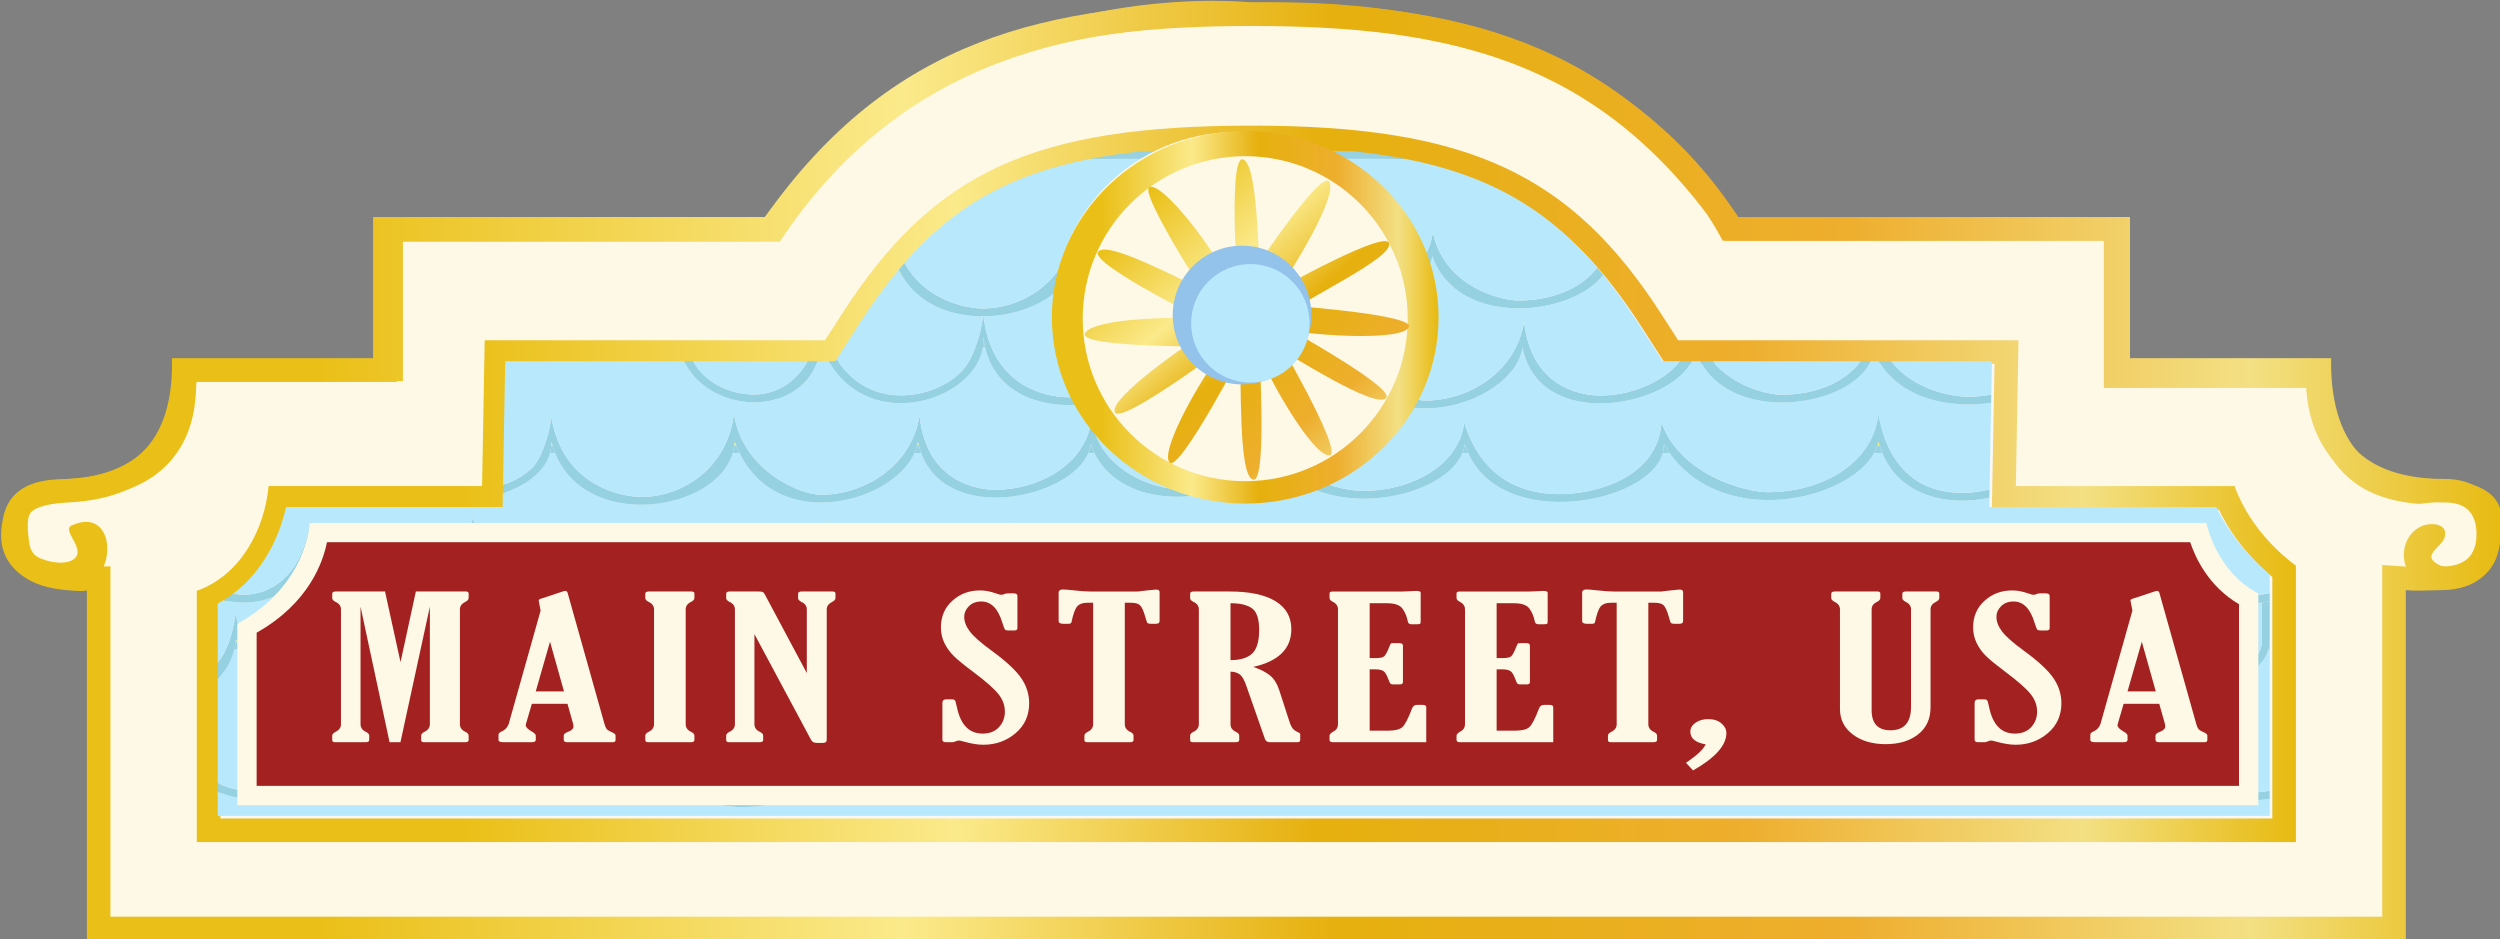 <?xml version="1.0" encoding="UTF-8" standalone="no"?>
<!-- Created with Inkscape (http://www.inkscape.org/) -->

<svg
   xmlns:dc="http://purl.org/dc/elements/1.1/"
   xmlns:cc="http://creativecommons.org/ns#"
   xmlns:rdf="http://www.w3.org/1999/02/22-rdf-syntax-ns#"
   xmlns:svg="http://www.w3.org/2000/svg"
   xmlns="http://www.w3.org/2000/svg"
   version="1.1"
   width="300"
   height="112.701"
   id="svg8138">
  <rect width="100%" height="100%" fill="#808080" stroke="none"/>
  <defs
     id="defs8140">
    <linearGradient
       x1="0"
       y1="0"
       x2="1"
       y2="0"
       id="linearGradient146"
       gradientUnits="userSpaceOnUse"
       gradientTransform="matrix(177.094,0,0,-177.094,449.879,449.239)"
       spreadMethod="pad">
      <stop
         id="stop148"
         style="stop-color:#eabf17;stop-opacity:1"
         offset="0" />
      <stop
         id="stop150"
         style="stop-color:#eabf17;stop-opacity:1"
         offset="0.129" />
      <stop
         id="stop152"
         style="stop-color:#fbea8b;stop-opacity:1"
         offset="0.362" />
      <stop
         id="stop154"
         style="stop-color:#e6b00e;stop-opacity:1"
         offset="0.534" />
      <stop
         id="stop156"
         style="stop-color:#eeae2e;stop-opacity:1"
         offset="0.736" />
      <stop
         id="stop158"
         style="stop-color:#f3e084;stop-opacity:1"
         offset="0.896" />
      <stop
         id="stop160"
         style="stop-color:#e7b90d;stop-opacity:1"
         offset="1" />
    </linearGradient>
    <clipPath
       id="clipPath168">
      <path
         d="M 0,612 792,612 792,0 0,0 0,612 Z"
         id="path170" />
    </clipPath>
    <linearGradient
       x1="0"
       y1="0"
       x2="1"
       y2="0"
       id="linearGradient188"
       gradientUnits="userSpaceOnUse"
       gradientTransform="matrix(148.938,0,0,-148.938,463.549,448.351)"
       spreadMethod="pad">
      <stop
         id="stop190"
         style="stop-color:#eabf17;stop-opacity:1"
         offset="0" />
      <stop
         id="stop192"
         style="stop-color:#eabf17;stop-opacity:1"
         offset="0.129" />
      <stop
         id="stop194"
         style="stop-color:#fbea8b;stop-opacity:1"
         offset="0.362" />
      <stop
         id="stop196"
         style="stop-color:#e6b00e;stop-opacity:1"
         offset="0.534" />
      <stop
         id="stop198"
         style="stop-color:#eeae2e;stop-opacity:1"
         offset="0.736" />
      <stop
         id="stop200"
         style="stop-color:#f3e084;stop-opacity:1"
         offset="0.896" />
      <stop
         id="stop202"
         style="stop-color:#e7b90d;stop-opacity:1"
         offset="1" />
    </linearGradient>
    <clipPath
       id="clipPath210">
      <path
         d="M 0,612 792,612 792,0 0,0 0,612 Z"
         id="path212" />
    </clipPath>
    <linearGradient
       x1="0"
       y1="0"
       x2="1"
       y2="0"
       id="linearGradient230"
       gradientUnits="userSpaceOnUse"
       gradientTransform="matrix(177.424,0,0,-177.424,449.666,461.762)"
       spreadMethod="pad">
      <stop
         id="stop232"
         style="stop-color:#eabf17;stop-opacity:1"
         offset="0" />
      <stop
         id="stop234"
         style="stop-color:#eabf17;stop-opacity:1"
         offset="0.129" />
      <stop
         id="stop236"
         style="stop-color:#fbea8b;stop-opacity:1"
         offset="0.362" />
      <stop
         id="stop238"
         style="stop-color:#e6b00e;stop-opacity:1"
         offset="0.534" />
      <stop
         id="stop240"
         style="stop-color:#eeae2e;stop-opacity:1"
         offset="0.736" />
      <stop
         id="stop242"
         style="stop-color:#f3e084;stop-opacity:1"
         offset="0.896" />
      <stop
         id="stop244"
         style="stop-color:#e7b90d;stop-opacity:1"
         offset="1" />
    </linearGradient>
    <clipPath
       id="clipPath252">
      <path
         d="M 0,612 792,612 792,0 0,0 0,612 Z"
         id="path254" />
    </clipPath>
    <linearGradient
       x1="0"
       y1="0"
       x2="1"
       y2="0"
       id="linearGradient552"
       gradientUnits="userSpaceOnUse"
       gradientTransform="matrix(27.434,0,0,-27.434,524.221,460.17)"
       spreadMethod="pad">
      <stop
         id="stop554"
         style="stop-color:#eabf17;stop-opacity:1"
         offset="0" />
      <stop
         id="stop556"
         style="stop-color:#eabf17;stop-opacity:1"
         offset="0.129" />
      <stop
         id="stop558"
         style="stop-color:#fbea8b;stop-opacity:1"
         offset="0.362" />
      <stop
         id="stop560"
         style="stop-color:#e6b00e;stop-opacity:1"
         offset="0.534" />
      <stop
         id="stop562"
         style="stop-color:#eeae2e;stop-opacity:1"
         offset="0.736" />
      <stop
         id="stop564"
         style="stop-color:#f3e084;stop-opacity:1"
         offset="0.896" />
      <stop
         id="stop566"
         style="stop-color:#e7b90d;stop-opacity:1"
         offset="1" />
    </linearGradient>
    <clipPath
       id="clipPath574">
      <path
         d="M 0,612 792,612 792,0 0,0 0,612 Z"
         id="path576" />
    </clipPath>
    <linearGradient
       x1="0"
       y1="0"
       x2="1"
       y2="0"
       id="linearGradient594"
       gradientUnits="userSpaceOnUse"
       gradientTransform="matrix(19.835,-22.605,-22.605,-19.835,526.262,468.11)"
       spreadMethod="pad">
      <stop
         id="stop596"
         style="stop-color:#eabf17;stop-opacity:1"
         offset="0" />
      <stop
         id="stop598"
         style="stop-color:#eabf17;stop-opacity:1"
         offset="0.129" />
      <stop
         id="stop600"
         style="stop-color:#fbea8b;stop-opacity:1"
         offset="0.362" />
      <stop
         id="stop602"
         style="stop-color:#e6b00e;stop-opacity:1"
         offset="0.534" />
      <stop
         id="stop604"
         style="stop-color:#eeae2e;stop-opacity:1"
         offset="0.736" />
      <stop
         id="stop606"
         style="stop-color:#f3e084;stop-opacity:1"
         offset="0.896" />
      <stop
         id="stop608"
         style="stop-color:#e7b90d;stop-opacity:1"
         offset="1" />
    </linearGradient>
    <linearGradient
       x1="0"
       y1="0"
       x2="1"
       y2="0"
       id="linearGradient624"
       gradientUnits="userSpaceOnUse"
       gradientTransform="matrix(21.207,-24.169,-24.169,-21.207,527.355,471.208)"
       spreadMethod="pad">
      <stop
         id="stop626"
         style="stop-color:#eabf17;stop-opacity:1"
         offset="0" />
      <stop
         id="stop628"
         style="stop-color:#eabf17;stop-opacity:1"
         offset="0.129" />
      <stop
         id="stop630"
         style="stop-color:#fbea8b;stop-opacity:1"
         offset="0.362" />
      <stop
         id="stop632"
         style="stop-color:#e6b00e;stop-opacity:1"
         offset="0.534" />
      <stop
         id="stop634"
         style="stop-color:#eeae2e;stop-opacity:1"
         offset="0.736" />
      <stop
         id="stop636"
         style="stop-color:#f3e084;stop-opacity:1"
         offset="0.896" />
      <stop
         id="stop638"
         style="stop-color:#e7b90d;stop-opacity:1"
         offset="1" />
    </linearGradient>
    <linearGradient
       x1="0"
       y1="0"
       x2="1"
       y2="0"
       id="linearGradient654"
       gradientUnits="userSpaceOnUse"
       gradientTransform="matrix(20.609,-23.487,-23.487,-20.609,529.762,472.192)"
       spreadMethod="pad">
      <stop
         id="stop656"
         style="stop-color:#eabf17;stop-opacity:1"
         offset="0" />
      <stop
         id="stop658"
         style="stop-color:#eabf17;stop-opacity:1"
         offset="0.129" />
      <stop
         id="stop660"
         style="stop-color:#fbea8b;stop-opacity:1"
         offset="0.362" />
      <stop
         id="stop662"
         style="stop-color:#e6b00e;stop-opacity:1"
         offset="0.534" />
      <stop
         id="stop664"
         style="stop-color:#eeae2e;stop-opacity:1"
         offset="0.736" />
      <stop
         id="stop666"
         style="stop-color:#f3e084;stop-opacity:1"
         offset="0.896" />
      <stop
         id="stop668"
         style="stop-color:#e7b90d;stop-opacity:1"
         offset="1" />
    </linearGradient>
    <linearGradient
       x1="0"
       y1="0"
       x2="1"
       y2="0"
       id="linearGradient684"
       gradientUnits="userSpaceOnUse"
       gradientTransform="matrix(20.934,-23.858,-23.858,-20.934,531.393,474.292)"
       spreadMethod="pad">
      <stop
         id="stop686"
         style="stop-color:#eabf17;stop-opacity:1"
         offset="0" />
      <stop
         id="stop688"
         style="stop-color:#eabf17;stop-opacity:1"
         offset="0.129" />
      <stop
         id="stop690"
         style="stop-color:#fbea8b;stop-opacity:1"
         offset="0.362" />
      <stop
         id="stop692"
         style="stop-color:#e6b00e;stop-opacity:1"
         offset="0.534" />
      <stop
         id="stop694"
         style="stop-color:#eeae2e;stop-opacity:1"
         offset="0.736" />
      <stop
         id="stop696"
         style="stop-color:#f3e084;stop-opacity:1"
         offset="0.896" />
      <stop
         id="stop698"
         style="stop-color:#e7b90d;stop-opacity:1"
         offset="1" />
    </linearGradient>
    <linearGradient
       x1="0"
       y1="0"
       x2="1"
       y2="0"
       id="linearGradient714"
       gradientUnits="userSpaceOnUse"
       gradientTransform="matrix(20.935,-23.859,-23.859,-20.935,532.555,475.312)"
       spreadMethod="pad">
      <stop
         id="stop716"
         style="stop-color:#eabf17;stop-opacity:1"
         offset="0" />
      <stop
         id="stop718"
         style="stop-color:#eabf17;stop-opacity:1"
         offset="0.129" />
      <stop
         id="stop720"
         style="stop-color:#fbea8b;stop-opacity:1"
         offset="0.362" />
      <stop
         id="stop722"
         style="stop-color:#e6b00e;stop-opacity:1"
         offset="0.534" />
      <stop
         id="stop724"
         style="stop-color:#eeae2e;stop-opacity:1"
         offset="0.736" />
      <stop
         id="stop726"
         style="stop-color:#f3e084;stop-opacity:1"
         offset="0.896" />
      <stop
         id="stop728"
         style="stop-color:#e7b90d;stop-opacity:1"
         offset="1" />
    </linearGradient>
    <linearGradient
       x1="0"
       y1="0"
       x2="1"
       y2="0"
       id="linearGradient744"
       gradientUnits="userSpaceOnUse"
       gradientTransform="matrix(23.861,-27.193,-27.193,-23.861,530.962,476.782)"
       spreadMethod="pad">
      <stop
         id="stop746"
         style="stop-color:#eabf17;stop-opacity:1"
         offset="0" />
      <stop
         id="stop748"
         style="stop-color:#eabf17;stop-opacity:1"
         offset="0.129" />
      <stop
         id="stop750"
         style="stop-color:#fbea8b;stop-opacity:1"
         offset="0.362" />
      <stop
         id="stop752"
         style="stop-color:#e6b00e;stop-opacity:1"
         offset="0.534" />
      <stop
         id="stop754"
         style="stop-color:#eeae2e;stop-opacity:1"
         offset="0.736" />
      <stop
         id="stop756"
         style="stop-color:#f3e084;stop-opacity:1"
         offset="0.896" />
      <stop
         id="stop758"
         style="stop-color:#e7b90d;stop-opacity:1"
         offset="1" />
    </linearGradient>
    <linearGradient
       x1="0"
       y1="0"
       x2="1"
       y2="0"
       id="linearGradient774"
       gradientUnits="userSpaceOnUse"
       gradientTransform="matrix(21.174,-24.131,-24.131,-21.174,530.764,473.97)"
       spreadMethod="pad">
      <stop
         id="stop776"
         style="stop-color:#eabf17;stop-opacity:1"
         offset="0" />
      <stop
         id="stop778"
         style="stop-color:#eabf17;stop-opacity:1"
         offset="0.129" />
      <stop
         id="stop780"
         style="stop-color:#fbea8b;stop-opacity:1"
         offset="0.362" />
      <stop
         id="stop782"
         style="stop-color:#e6b00e;stop-opacity:1"
         offset="0.534" />
      <stop
         id="stop784"
         style="stop-color:#eeae2e;stop-opacity:1"
         offset="0.736" />
      <stop
         id="stop786"
         style="stop-color:#f3e084;stop-opacity:1"
         offset="0.896" />
      <stop
         id="stop788"
         style="stop-color:#e7b90d;stop-opacity:1"
         offset="1" />
    </linearGradient>
    <linearGradient
       x1="0"
       y1="0"
       x2="1"
       y2="0"
       id="linearGradient804"
       gradientUnits="userSpaceOnUse"
       gradientTransform="matrix(21.769,-24.809,-24.809,-21.769,527.753,471.86)"
       spreadMethod="pad">
      <stop
         id="stop806"
         style="stop-color:#eabf17;stop-opacity:1"
         offset="0" />
      <stop
         id="stop808"
         style="stop-color:#eabf17;stop-opacity:1"
         offset="0.129" />
      <stop
         id="stop810"
         style="stop-color:#fbea8b;stop-opacity:1"
         offset="0.362" />
      <stop
         id="stop812"
         style="stop-color:#e6b00e;stop-opacity:1"
         offset="0.534" />
      <stop
         id="stop814"
         style="stop-color:#eeae2e;stop-opacity:1"
         offset="0.736" />
      <stop
         id="stop816"
         style="stop-color:#f3e084;stop-opacity:1"
         offset="0.896" />
      <stop
         id="stop818"
         style="stop-color:#e7b90d;stop-opacity:1"
         offset="1" />
    </linearGradient>
    <linearGradient
       x1="0"
       y1="0"
       x2="1"
       y2="0"
       id="linearGradient834"
       gradientUnits="userSpaceOnUse"
       gradientTransform="matrix(20.256,-23.084,-23.084,-20.256,526.522,469.317)"
       spreadMethod="pad">
      <stop
         id="stop836"
         style="stop-color:#eabf17;stop-opacity:1"
         offset="0" />
      <stop
         id="stop838"
         style="stop-color:#eabf17;stop-opacity:1"
         offset="0.129" />
      <stop
         id="stop840"
         style="stop-color:#fbea8b;stop-opacity:1"
         offset="0.362" />
      <stop
         id="stop842"
         style="stop-color:#e6b00e;stop-opacity:1"
         offset="0.534" />
      <stop
         id="stop844"
         style="stop-color:#eeae2e;stop-opacity:1"
         offset="0.736" />
      <stop
         id="stop846"
         style="stop-color:#f3e084;stop-opacity:1"
         offset="0.896" />
      <stop
         id="stop848"
         style="stop-color:#e7b90d;stop-opacity:1"
         offset="1" />
    </linearGradient>
    <linearGradient
       x1="0"
       y1="0"
       x2="1"
       y2="0"
       id="linearGradient864"
       gradientUnits="userSpaceOnUse"
       gradientTransform="matrix(19.868,-22.643,-22.643,-19.868,524.646,467.325)"
       spreadMethod="pad">
      <stop
         id="stop866"
         style="stop-color:#eabf17;stop-opacity:1"
         offset="0" />
      <stop
         id="stop868"
         style="stop-color:#eabf17;stop-opacity:1"
         offset="0.129" />
      <stop
         id="stop870"
         style="stop-color:#fbea8b;stop-opacity:1"
         offset="0.362" />
      <stop
         id="stop872"
         style="stop-color:#e6b00e;stop-opacity:1"
         offset="0.534" />
      <stop
         id="stop874"
         style="stop-color:#eeae2e;stop-opacity:1"
         offset="0.736" />
      <stop
         id="stop876"
         style="stop-color:#f3e084;stop-opacity:1"
         offset="0.896" />
      <stop
         id="stop878"
         style="stop-color:#e7b90d;stop-opacity:1"
         offset="1" />
    </linearGradient>
    <linearGradient
       x1="0"
       y1="0"
       x2="1"
       y2="0"
       id="linearGradient894"
       gradientUnits="userSpaceOnUse"
       gradientTransform="matrix(18.898,-21.537,-21.537,-18.898,524.32,466.365)"
       spreadMethod="pad">
      <stop
         id="stop896"
         style="stop-color:#eabf17;stop-opacity:1"
         offset="0" />
      <stop
         id="stop898"
         style="stop-color:#eabf17;stop-opacity:1"
         offset="0.129" />
      <stop
         id="stop900"
         style="stop-color:#fbea8b;stop-opacity:1"
         offset="0.362" />
      <stop
         id="stop902"
         style="stop-color:#e6b00e;stop-opacity:1"
         offset="0.534" />
      <stop
         id="stop904"
         style="stop-color:#eeae2e;stop-opacity:1"
         offset="0.736" />
      <stop
         id="stop906"
         style="stop-color:#f3e084;stop-opacity:1"
         offset="0.896" />
      <stop
         id="stop908"
         style="stop-color:#e7b90d;stop-opacity:1"
         offset="1" />
    </linearGradient>
    <linearGradient
       x1="0"
       y1="0"
       x2="1"
       y2="0"
       id="linearGradient924"
       gradientUnits="userSpaceOnUse"
       gradientTransform="matrix(19.413,-22.125,-22.125,-19.413,524.4,466.675)"
       spreadMethod="pad">
      <stop
         id="stop926"
         style="stop-color:#eabf17;stop-opacity:1"
         offset="0" />
      <stop
         id="stop928"
         style="stop-color:#eabf17;stop-opacity:1"
         offset="0.129" />
      <stop
         id="stop930"
         style="stop-color:#fbea8b;stop-opacity:1"
         offset="0.362" />
      <stop
         id="stop932"
         style="stop-color:#e6b00e;stop-opacity:1"
         offset="0.534" />
      <stop
         id="stop934"
         style="stop-color:#eeae2e;stop-opacity:1"
         offset="0.736" />
      <stop
         id="stop936"
         style="stop-color:#f3e084;stop-opacity:1"
         offset="0.896" />
      <stop
         id="stop938"
         style="stop-color:#e7b90d;stop-opacity:1"
         offset="1" />
    </linearGradient>
  </defs>
  <g
     transform="translate(-497.682,-349.89)"
     id="layer1">
    <g
       transform="matrix(1.353,0,0,1.353,-97.661,-72.703)"
       id="g8227">
      <g
         id="g7517">
        <g
           transform="matrix(1.25,0,0,-1.25,-121.965,915.689)"
           id="g134">
          <g
             id="g136">
            <g
               id="g142">
              <g
                 id="g144">
                <path
                   d="m 503.861,467.279 -27.793,0 0,-10.028 -14.277,0 c 0,0 1.379,-8.137 -7.439,-8.552 l 0,0 c -4.407,-0.207 -4.731,-2.088 -4.36,-4.688 l 0,0 c 0.293,-2.048 1.857,-2.971 4.271,-3.198 l 0,0 c 1.393,-0.131 1.314,-0.035 1.487,-0.03 l 0,0 0,-24.812 164.536,0 0,24.836 c 0.874,-0.057 0.734,-0.035 2.689,0.006 l 0,0 c 1.953,0.041 3.997,1.101 3.997,3.942 l 0,0 c 0,2.785 -1.857,3.954 -3.899,3.944 l 0,0 c -9.845,-0.044 -8.085,8.552 -8.085,8.552 l 0,0 -14.277,0 0,10.028 -27.794,0 c -8.899,12.623 -19.89,15.229 -34.527,15.229 l 0,0 c -14.638,0 -25.629,-2.606 -34.529,-15.229"
                   id="path162"
                   style="fill:url(#linearGradient146);stroke:none" />
              </g>
            </g>
          </g>
        </g>
        <g
           transform="matrix(1.25,0,0,-1.25,-121.965,915.689)"
           id="g164">
          <g
             clip-path="url(#clipPath168)"
             id="g166">
            <g
               transform="translate(457.421,417.642)"
               id="g172">
              <path
                 d="m 0,0 0,24.858 -1.716,-0.046 c -0.134,-0.003 -0.23,-0.017 -0.338,-0.037 -0.17,0 -0.43,0.012 -0.946,0.06 -2.556,0.241 -2.697,1.237 -2.773,1.771 -0.16,1.12 -0.122,1.777 0.122,2.071 0.151,0.183 0.713,0.619 2.662,0.711 3.201,0.151 5.63,1.227 7.216,3.198 1.422,1.767 1.81,3.86 1.878,5.352 l 14.215,0 0,10.029 26.988,0 0.5,0.707 c 8.524,12.092 19.007,14.521 33.161,14.521 14.153,0 24.637,-2.429 33.161,-14.52 l 0.5,-0.708 26.988,0 0,-10.029 14.161,0 c 0.029,-1.522 0.38,-3.649 1.831,-5.428 1.694,-2.073 4.372,-3.124 7.964,-3.124 l 0.085,0 c 1.479,0 2.221,-0.764 2.221,-2.273 0,-1.473 -0.795,-2.237 -2.361,-2.27 l -1.097,-0.026 c -0.349,-0.009 -0.562,-0.015 -0.74,-0.015 -0.218,0 -0.381,0.01 -0.708,0.031 l -1.78,0.116 L 161.194,0 0,0 Z"
                 id="path174"
                 style="fill:#fef9e6;fill-opacity:1;fill-rule:nonzero;stroke:none" />
            </g>
          </g>
        </g>
        <g
           transform="matrix(1.25,0,0,-1.25,-121.965,915.689)"
           id="g176">
          <g
             id="g178">
            <g
               id="g184">
              <g
                 id="g186">
                <path
                   d="m 509.291,460.355 -1.166,-1.816 -24.15,0 -0.184,-10.348 -15.148,0 c -0.264,-2.973 -1.936,-6.315 -5.094,-7.429 l 0,0 0,-17.828 148.937,0 0,19.617 c -0.376,0.263 -3.156,2.297 -4.351,5.64 l 0,0 -15.519,0 0.189,10.348 -24.151,0 -1.168,1.817 c -6.435,10.027 -13.779,13.411 -29.096,13.411 l 0,0 c -15.509,0 -22.581,-3.26 -29.099,-13.412"
                   id="path204"
                   style="fill:url(#linearGradient188);stroke:none" />
              </g>
            </g>
          </g>
        </g>
        <g
           transform="matrix(1.25,0,0,-1.25,-121.965,915.689)"
           id="g206">
          <g
             clip-path="url(#clipPath210)"
             id="g208">
            <g
               transform="translate(465.221,424.606)"
               id="g214">
              <path
                 d="m 0,0 0,15.068 c 2.771,1.463 4.271,4.286 4.848,6.847 l 15.365,0 0.183,10.346 23.42,0 1.661,2.586 c 6.22,9.689 12.691,12.643 27.692,12.643 14.818,0 21.547,-3.073 27.69,-12.642 l 1.661,-2.587 23.363,0 -0.19,-10.346 16.11,0 c 1.111,-2.335 2.797,-3.966 3.791,-4.79 L 145.594,0 0,0 Z"
                 id="path216"
                 style="fill:#f8f8f8;fill-opacity:1;fill-rule:nonzero;stroke:none" />
            </g>
          </g>
        </g>
        <g
           transform="matrix(1.25,0,0,-1.25,-121.965,915.689)"
           id="g218">
          <g
             id="g220">
            <g
               id="g226">
              <g
                 id="g228">
                <path
                   d="m 503.861,467.279 -27.793,0 0,-10.028 -14.277,0 c 0.192,-8.768 -6.226,-8.504 -8.269,-8.596 l 0,0 c -1.825,-0.083 -3.325,-0.827 -3.712,-2.693 l 0,0 c -0.006,-0.03 -0.013,-0.061 -0.017,-0.09 l 0,0 c -0.271,-1.374 -0.185,-2.649 1.011,-3.743 l 0,0 c 0.962,-0.879 2.659,-1.197 3.925,-1.181 l 0,0 c 3.32,0.039 3.293,6.016 -0.077,4.441 l 0,0 c -0.76,-0.356 1.309,-1.863 -0.015,-2.492 l 0,0 c -0.729,-0.345 -2.15,0.001 -2.694,0.465 l 0,0 c -0.731,0.625 -0.798,2.115 -0.259,2.956 l 0,0 c 0.589,0.92 1.439,0.799 2.377,0.844 l 0,0 c 1.374,0.066 2.843,0.26 4.163,0.658 l 0,0 c 3.637,1.097 5.391,4.091 5.256,7.822 l 0,0 14.694,0 0,9.888 26.742,0 c 9.472,14.346 23.441,15.348 33.636,15.391 l 0,0 c 10.979,0.046 26.022,-1.81 33.265,-15.32 l 0,0 27.044,0 0,-10.447 14.555,0 c 0.28,-2.966 1.432,-5.935 4.236,-7.326 l 0,0 c 1.048,-0.518 2.203,-0.772 3.361,-0.886 l 0,0 c 0.245,-0.025 0.603,0.023 1.009,0.072 l 0,0 c 0.989,0.117 2.271,0.235 2.985,-0.697 l 0,0 c 0.55,-0.721 0.505,-1.82 0.108,-2.677 l 0,0 c -0.556,-1.206 -1.716,-1.421 -2.507,-1.021 l 0,0 c -1.241,0.626 0.151,1.221 0.394,1.834 l 0,0 c 0.423,1.063 -0.904,1.215 -1.622,0.883 l 0,0 c -1.412,-0.652 -1.635,-2.649 -0.554,-3.671 l 0,0 c 1.022,-0.967 3.256,-0.978 4.381,-0.254 l 0,0 c 1.179,0.76 1.575,1.511 1.765,2.786 l 0,0 c 0.097,0.644 0.207,1.784 0,2.414 l 0,0 c -0.615,1.881 -3.415,2.079 -5.014,2.044 l 0,0 c -5.148,-0.114 -7.057,3.714 -6.97,8.596 l 0,0 -14.277,0 0,10.028 -27.794,0 c -10.23,15.747 -29.141,15.267 -34.527,15.229 l 0,0 c 0,0 -1.002,0.116 -2.709,0.116 l 0,0 c -6.15,-0.001 -21.437,-1.504 -31.82,-15.345"
                   id="path246"
                   style="fill:url(#linearGradient230);stroke:none" />
              </g>
            </g>
          </g>
        </g>
        <g
           transform="matrix(1.25,0,0,-1.25,-121.965,915.689)"
           id="g248">
          <g
             clip-path="url(#clipPath252)"
             id="g250">
            <g
               transform="translate(526.972,451.162)"
               id="g256">
              <path
                 d="m 0,0 c -0.003,-0.032 -0.014,-0.062 -0.018,-0.093 l 0.055,0 C 0.026,-0.062 0.011,-0.032 0,0"
                 id="path258"
                 style="fill:#f8f15d;fill-opacity:1;fill-rule:nonzero;stroke:none" />
            </g>
            <g
               transform="translate(567.641,451.162)"
               id="g260">
              <path
                 d="m 0,0 c 0.002,-0.032 -0.004,-0.062 -0.004,-0.093 l 0.065,0 C 0.041,-0.062 0.02,-0.032 0,0"
                 id="path262"
                 style="fill:#f8f15d;fill-opacity:1;fill-rule:nonzero;stroke:none" />
            </g>
            <g
               transform="translate(582.869,451.347)"
               id="g264">
              <path
                 d="m 0,0 c -0.018,-0.094 -0.046,-0.186 -0.075,-0.278 l 0.161,0 C 0.057,-0.186 0.025,-0.097 0,0"
                 id="path266"
                 style="fill:#f8f15d;fill-opacity:1;fill-rule:nonzero;stroke:none" />
            </g>
            <g
               transform="translate(488.712,451.347)"
               id="g268">
              <path
                 d="m 0,0 c 0.005,-0.095 -0.004,-0.187 -0.011,-0.278 l 0.094,0 C 0.056,-0.186 0.024,-0.097 0,0"
                 id="path270"
                 style="fill:#f8f15d;fill-opacity:1;fill-rule:nonzero;stroke:none" />
            </g>
            <g
               transform="translate(539.599,451.162)"
               id="g272">
              <path
                 d="m 0,0 c -0.001,-0.032 -0.009,-0.062 -0.012,-0.093 l 0.055,0 C 0.029,-0.062 0.013,-0.032 0,0"
                 id="path274"
                 style="fill:#f8f15d;fill-opacity:1;fill-rule:nonzero;stroke:none" />
            </g>
            <g
               transform="translate(553.527,451.162)"
               id="g276">
              <path
                 d="m 0,0 c -0.005,-0.032 -0.016,-0.062 -0.02,-0.093 l 0.053,0 C 0.023,-0.062 0.01,-0.032 0,0"
                 id="path278"
                 style="fill:#f8f15d;fill-opacity:1;fill-rule:nonzero;stroke:none" />
            </g>
            <g
               transform="translate(519.355,458.775)"
               id="g280">
              <path
                 d="m 0,0 c 0.007,-0.062 0.002,-0.124 0.004,-0.186 l 0.025,0 C 0.021,-0.123 0.007,-0.064 0,0"
                 id="path282"
                 style="fill:#f8f15d;fill-opacity:1;fill-rule:nonzero;stroke:none" />
            </g>
            <g
               transform="translate(483.143,444.569)"
               id="g284">
              <path
                 d="m 0,0 c 0.004,-0.063 0.001,-0.124 0.003,-0.186 l 0.024,0 C 0.02,-0.123 0.006,-0.065 0,0"
                 id="path286"
                 style="fill:#f8f15d;fill-opacity:1;fill-rule:nonzero;stroke:none" />
            </g>
            <g
               transform="translate(477.85,437.883)"
               id="g288">
              <path
                 d="m 0,0 c 0.021,-0.252 0.007,-0.5 -0.031,-0.743 l 0.156,0 C 0.071,-0.505 0.026,-0.26 0,0"
                 id="path290"
                 style="fill:#f8f15d;fill-opacity:1;fill-rule:nonzero;stroke:none" />
            </g>
            <g
               transform="translate(483.699,430.641)"
               id="g292">
              <path
                 d="m 0,0 c 0.021,-0.253 0.007,-0.5 -0.03,-0.743 l 0.155,0 C 0.071,-0.506 0.026,-0.261 0,0"
                 id="path294"
                 style="fill:#f8f15d;fill-opacity:1;fill-rule:nonzero;stroke:none" />
            </g>
            <g
               transform="translate(514.712,451.347)"
               id="g296">
              <path
                 d="m 0,0 c -0.013,-0.094 -0.036,-0.186 -0.058,-0.278 l 0.129,0 C 0.048,-0.186 0.021,-0.097 0,0"
                 id="path298"
                 style="fill:#f8f15d;fill-opacity:1;fill-rule:nonzero;stroke:none" />
            </g>
            <g
               transform="translate(472.185,430.084)"
               id="g300">
              <path
                 d="m 0,0 c -0.006,-0.064 -0.019,-0.123 -0.027,-0.186 l 0.104,0 C 0.052,-0.123 0.024,-0.065 0,0"
                 id="path302"
                 style="fill:#f8f15d;fill-opacity:1;fill-rule:nonzero;stroke:none" />
            </g>
            <g
               transform="translate(466.334,437.327)"
               id="g304">
              <path
                 d="m 0,0 c -0.006,-0.065 -0.018,-0.124 -0.025,-0.187 l 0.103,0 C 0.053,-0.124 0.024,-0.065 0,0"
                 id="path306"
                 style="fill:#f8f15d;fill-opacity:1;fill-rule:nonzero;stroke:none" />
            </g>
            <g
               transform="translate(501.712,451.347)"
               id="g308">
              <path
                 d="m 0,0 c -0.003,-0.095 -0.019,-0.186 -0.029,-0.278 l 0.143,0 C 0.076,-0.186 0.035,-0.097 0,0"
                 id="path310"
                 style="fill:#f8f15d;fill-opacity:1;fill-rule:nonzero;stroke:none" />
            </g>
            <g
               transform="translate(574.884,429.712)"
               id="g312">
              <path
                 d="m 0,0 c 0.005,-0.125 -0.001,-0.249 -0.019,-0.371 l 0.258,0 C 0.158,-0.249 0.075,-0.129 0,0"
                 id="path314"
                 style="fill:#98d2e2;fill-opacity:1;fill-rule:nonzero;stroke:none" />
            </g>
            <g
               transform="translate(560.769,429.712)"
               id="g316">
              <path
                 d="m 0,0 c -0.017,-0.126 -0.044,-0.25 -0.08,-0.371 l 0.217,0 C 0.09,-0.249 0.04,-0.129 0,0"
                 id="path318"
                 style="fill:#98d2e2;fill-opacity:1;fill-rule:nonzero;stroke:none" />
            </g>
            <g
               transform="translate(590.111,429.897)"
               id="g320">
              <path
                 d="m 0,0 c -0.035,-0.188 -0.101,-0.374 -0.182,-0.557 l 0.352,0 C 0.106,-0.378 0.049,-0.194 0,0"
                 id="path322"
                 style="fill:#98d2e2;fill-opacity:1;fill-rule:nonzero;stroke:none" />
            </g>
            <g
               transform="translate(546.842,429.712)"
               id="g324">
              <path
                 d="m 0,0 c -0.006,-0.126 -0.023,-0.25 -0.051,-0.371 l 0.22,0 C 0.111,-0.25 0.051,-0.129 0,0"
                 id="path326"
                 style="fill:#98d2e2;fill-opacity:1;fill-rule:nonzero;stroke:none" />
            </g>
            <g
               transform="translate(602.369,429.526)"
               id="g328">
              <path
                 d="m 0,0 c 0,-0.063 -0.011,-0.124 -0.017,-0.185 l 0.096,0 C 0.053,-0.123 0.022,-0.064 0,0"
                 id="path330"
                 style="fill:#98d2e2;fill-opacity:1;fill-rule:nonzero;stroke:none" />
            </g>
            <g
               transform="translate(479.775,424.792)"
               id="g332">
              <path
                 d="M 0,0 0.046,0 C 0.04,0.047 0.029,0.089 0.023,0.138 0.018,0.09 0.007,0.047 0,0"
                 id="path334"
                 style="fill:#98d2e2;fill-opacity:1;fill-rule:nonzero;stroke:none" />
            </g>
            <g
               transform="translate(534.214,429.712)"
               id="g336">
              <path
                 d="m 0,0 c -0.013,-0.125 -0.038,-0.249 -0.073,-0.371 l 0.223,0 C 0.098,-0.25 0.044,-0.129 0,0"
                 id="path338"
                 style="fill:#98d2e2;fill-opacity:1;fill-rule:nonzero;stroke:none" />
            </g>
            <g
               transform="translate(483.824,429.897)"
               id="g340">
              <path
                 d="m 0,0 -0.155,0 c -0.031,-0.189 -0.077,-0.375 -0.14,-0.557 l 0.451,0 C 0.096,-0.379 0.044,-0.192 0,0"
                 id="path342"
                 style="fill:#98d2e2;fill-opacity:1;fill-rule:nonzero;stroke:none" />
            </g>
            <g
               transform="translate(508.955,429.897)"
               id="g344">
              <path
                 d="m 0,0 c -0.008,-0.19 -0.035,-0.375 -0.073,-0.557 l 0.3,0 C 0.147,-0.378 0.069,-0.194 0,0"
                 id="path346"
                 style="fill:#98d2e2;fill-opacity:1;fill-rule:nonzero;stroke:none" />
            </g>
            <g
               transform="translate(472.262,429.897)"
               id="g348">
              <path
                 d="m 0,0 -0.104,0 c -0.025,-0.193 -0.059,-0.378 -0.103,-0.557 l 0.451,0 C 0.158,-0.379 0.076,-0.193 0,0"
                 id="path350"
                 style="fill:#98d2e2;fill-opacity:1;fill-rule:nonzero;stroke:none" />
            </g>
            <g
               transform="translate(495.955,429.897)"
               id="g352">
              <path
                 d="m 0,0 c 0.008,-0.191 -0.012,-0.375 -0.042,-0.557 l 0.208,0 C 0.104,-0.378 0.048,-0.193 0,0"
                 id="path354"
                 style="fill:#98d2e2;fill-opacity:1;fill-rule:nonzero;stroke:none" />
            </g>
            <g
               transform="translate(521.954,429.897)"
               id="g356">
              <path
                 d="m 0,0 c -0.024,-0.188 -0.077,-0.374 -0.14,-0.557 l 0.283,0 C 0.087,-0.378 0.039,-0.194 0,0"
                 id="path358"
                 style="fill:#98d2e2;fill-opacity:1;fill-rule:nonzero;stroke:none" />
            </g>
            <g
               transform="translate(602.448,429.341)"
               id="g360">
              <path
                 d="m 0,0 -0.096,0 c -0.319,-3.677 -9.995,-5.886 -12.071,0 l -0.352,0 c -1.541,-3.533 -10.933,-5.886 -14.806,0 l -0.258,0 c -0.526,-3.787 -11.647,-6.012 -13.959,0 l -0.217,0 c -1.117,-3.749 -11.054,-5.486 -13.679,0 l -0.219,0 c -0.778,-3.569 -10.156,-5.296 -12.427,0 l -0.224,0 c -0.97,-3.399 -10.32,-5.584 -12.044,0 l -0.282,0 c -1.275,-3.689 -9.873,-6.204 -12.633,0 l -0.299,0 c -0.923,-4.45 -10.715,-5.962 -12.761,0 l -0.208,0 c -0.673,-3.934 -10.078,-5.437 -11.933,0 l -0.451,0 c -1.215,-3.536 -8.371,-5.436 -11.023,0 l -0.452,0 c -0.768,-3.152 -4.339,-4.01 -7.019,-2.834 l 0,-1.715 14.74,0 c 0.007,0.048 0.018,0.091 0.024,0.138 0.005,-0.048 0.016,-0.09 0.022,-0.138 l 130.808,0 0,1.212 C 4.901,-3.812 1.235,-3.023 0,0"
                 id="path362"
                 style="fill:#b8e8fb;fill-opacity:1;fill-rule:nonzero;stroke:none" />
            </g>
            <g
               transform="translate(610.629,436.583)"
               id="g364">
              <path
                 d="M 0,0 0,0.557 C 0,0.368 -0.035,0.183 -0.09,0 L 0,0 Z"
                 id="path366"
                 style="fill:#98d2e2;fill-opacity:1;fill-rule:nonzero;stroke:none" />
            </g>
            <g
               transform="translate(528.364,436.955)"
               id="g368">
              <path
                 d="m 0,0 c -0.013,-0.126 -0.038,-0.25 -0.073,-0.372 l 0.222,0 C 0.099,-0.25 0.045,-0.13 0,0"
                 id="path370"
                 style="fill:#98d2e2;fill-opacity:1;fill-rule:nonzero;stroke:none" />
            </g>
            <g
               transform="translate(503.106,437.14)"
               id="g372">
              <path
                 d="m 0,0 c -0.008,-0.191 -0.035,-0.375 -0.072,-0.557 l 0.299,0 C 0.146,-0.377 0.068,-0.194 0,0"
                 id="path374"
                 style="fill:#98d2e2;fill-opacity:1;fill-rule:nonzero;stroke:none" />
            </g>
            <g
               transform="translate(540.992,436.955)"
               id="g376">
              <path
                 d="m 0,0 c -0.008,-0.126 -0.023,-0.25 -0.051,-0.372 l 0.219,0 C 0.111,-0.25 0.051,-0.13 0,0"
                 id="path378"
                 style="fill:#98d2e2;fill-opacity:1;fill-rule:nonzero;stroke:none" />
            </g>
            <g
               transform="translate(477.975,437.14)"
               id="g380">
              <path
                 d="m 0,0 -0.156,0 c -0.03,-0.189 -0.076,-0.375 -0.139,-0.557 l 0.451,0 C 0.096,-0.379 0.043,-0.193 0,0"
                 id="path382"
                 style="fill:#98d2e2;fill-opacity:1;fill-rule:nonzero;stroke:none" />
            </g>
            <g
               transform="translate(490.106,437.14)"
               id="g384">
              <path
                 d="m 0,0 c 0.008,-0.191 -0.012,-0.375 -0.043,-0.557 l 0.209,0 C 0.104,-0.377 0.047,-0.193 0,0"
                 id="path386"
                 style="fill:#98d2e2;fill-opacity:1;fill-rule:nonzero;stroke:none" />
            </g>
            <g
               transform="translate(569.034,436.955)"
               id="g388">
              <path
                 d="m 0,0 c 0.005,-0.126 -0.001,-0.25 -0.019,-0.372 l 0.258,0 C 0.158,-0.25 0.075,-0.13 0,0"
                 id="path390"
                 style="fill:#98d2e2;fill-opacity:1;fill-rule:nonzero;stroke:none" />
            </g>
            <g
               transform="translate(554.92,436.955)"
               id="g392">
              <path
                 d="m 0,0 c -0.017,-0.126 -0.045,-0.25 -0.08,-0.372 l 0.217,0 C 0.09,-0.25 0.039,-0.13 0,0"
                 id="path394"
                 style="fill:#98d2e2;fill-opacity:1;fill-rule:nonzero;stroke:none" />
            </g>
            <g
               transform="translate(596.519,436.769)"
               id="g396">
              <path
                 d="m 0,0 c 0,-0.063 -0.011,-0.124 -0.016,-0.186 l 0.095,0 C 0.054,-0.123 0.022,-0.064 0,0"
                 id="path398"
                 style="fill:#98d2e2;fill-opacity:1;fill-rule:nonzero;stroke:none" />
            </g>
            <g
               transform="translate(584.262,437.14)"
               id="g400">
              <path
                 d="m 0,0 c -0.036,-0.188 -0.102,-0.374 -0.181,-0.557 l 0.351,0 C 0.105,-0.378 0.049,-0.194 0,0"
                 id="path402"
                 style="fill:#98d2e2;fill-opacity:1;fill-rule:nonzero;stroke:none" />
            </g>
            <g
               transform="translate(466.412,437.14)"
               id="g404">
              <path
                 d="m 0,0 -0.104,0 c -0.025,-0.193 -0.059,-0.378 -0.103,-0.557 l 0.451,0 C 0.157,-0.38 0.076,-0.193 0,0"
                 id="path406"
                 style="fill:#98d2e2;fill-opacity:1;fill-rule:nonzero;stroke:none" />
            </g>
            <g
               transform="translate(516.106,437.14)"
               id="g408">
              <path
                 d="m 0,0 c -0.025,-0.188 -0.078,-0.374 -0.141,-0.557 l 0.282,0 C 0.086,-0.378 0.038,-0.194 0,0"
                 id="path410"
                 style="fill:#98d2e2;fill-opacity:1;fill-rule:nonzero;stroke:none" />
            </g>
            <g
               transform="translate(602.365,431.198)"
               id="g412">
              <path
                 d="m 0,0 c -0.487,-3.343 -3.347,-4.934 -6.301,-4.934 -1.344,0 -4.98,0.267 -5.955,5.561 -0.488,-3.761 -4.373,-5.517 -7.807,-5.517 -1.789,-0.001 -6.33,1.339 -7.583,4.96 -0.28,-3.969 -4.746,-5.095 -7.208,-5.095 -1.526,0 -5.328,0.29 -6.791,5.095 -0.348,-3.064 -3.786,-4.866 -7.127,-4.866 -1.457,0 -5.546,0.688 -6.662,4.866 -0.487,-3.274 -3.499,-4.728 -6.578,-4.728 -1.342,0 -5.33,1.036 -6.095,4.867 -0.418,-3.203 -3.832,-4.927 -6.794,-4.927 -1.28,0 -4.906,0.54 -5.394,5.275 -0.558,-3.621 -3.954,-5.627 -6.988,-5.628 -1.563,0 -5.617,1.798 -6.174,5.768 -0.487,-3.97 -3.736,-5.924 -6.592,-5.924 -1.133,0 -5.525,0.631 -6.361,5.644 -0.209,-1.462 -0.781,-2.967 -1.299,-3.507 -1.02,-1.062 -2.942,-1.748 -4.895,-1.748 -1.187,0 -5.435,0.451 -6.063,5.813 -0.278,-2.02 -0.988,-3.375 -1.438,-3.864 -1.03,-1.12 -2.719,-1.815 -4.409,-1.815 -1.4,0 -4.529,0.526 -5.713,5.401 -0.488,-4.11 -2.915,-5.337 -4.689,-5.338 -0.83,0 -1.669,0.191 -2.414,0.56 l 0,-0.61 c 2.68,-1.176 6.251,-0.318 7.019,2.834 0.044,0.179 0.079,0.364 0.103,0.557 0.009,0.063 0.021,0.122 0.027,0.186 0.025,-0.065 0.052,-0.123 0.077,-0.186 0.077,-0.193 0.159,-0.38 0.245,-0.557 2.652,-5.436 9.808,-3.536 11.023,0 0.063,0.182 0.109,0.368 0.14,0.557 0.037,0.242 0.051,0.49 0.03,0.743 0.026,-0.261 0.071,-0.506 0.125,-0.743 0.044,-0.193 0.096,-0.38 0.156,-0.557 1.855,-5.436 11.26,-3.934 11.933,0 0.03,0.181 0.05,0.366 0.042,0.557 0.048,-0.193 0.104,-0.378 0.166,-0.557 2.046,-5.962 11.838,-4.45 12.761,0 0.038,0.181 0.065,0.366 0.073,0.557 0.069,-0.195 0.147,-0.378 0.226,-0.557 2.76,-6.204 11.358,-3.689 12.633,0 0.063,0.183 0.115,0.369 0.14,0.557 0.039,-0.195 0.087,-0.379 0.142,-0.557 1.724,-5.584 11.074,-3.399 12.044,0 0.036,0.123 0.061,0.246 0.074,0.371 0.044,-0.129 0.097,-0.249 0.15,-0.371 2.271,-5.296 11.649,-3.569 12.427,0 0.027,0.122 0.045,0.245 0.051,0.371 0.05,-0.129 0.111,-0.249 0.169,-0.371 2.625,-5.486 12.561,-3.749 13.678,0 0.036,0.122 0.064,0.245 0.08,0.371 0.04,-0.129 0.09,-0.248 0.137,-0.371 2.312,-6.012 13.433,-3.787 13.959,0 0.018,0.123 0.023,0.246 0.019,0.371 0.075,-0.129 0.158,-0.248 0.239,-0.371 3.873,-5.886 13.265,-3.533 14.806,0 0.082,0.183 0.147,0.368 0.182,0.557 0.049,-0.194 0.107,-0.378 0.17,-0.557 2.076,-5.886 11.752,-3.677 12.071,0 0.006,0.062 0.017,0.123 0.017,0.185 0.022,-0.064 0.053,-0.122 0.079,-0.185 1.235,-3.023 4.901,-3.812 8.181,-3.337 l 0,0.564 C 7.693,-4.718 7.104,-4.769 6.514,-4.769 5.072,-4.769 0.976,-4.735 0,0"
                 id="path414"
                 style="fill:#96d1e2;fill-opacity:1;fill-rule:nonzero;stroke:none" />
            </g>
            <g
               transform="translate(596.598,436.583)"
               id="g416">
              <path
                 d="m 0,0 -0.095,0 c -0.32,-3.676 -9.995,-5.886 -12.071,0 l -0.351,0 c -1.542,-3.533 -10.934,-5.886 -14.807,0 l -0.258,0 c -0.525,-3.788 -11.648,-6.012 -13.959,0 l -0.217,0 c -1.117,-3.749 -11.054,-5.485 -13.68,0 l -0.218,0 c -0.778,-3.57 -10.157,-5.295 -12.428,0 l -0.223,0 c -0.968,-3.399 -10.322,-5.583 -12.045,0 l -0.281,0 c -1.277,-3.69 -9.873,-6.203 -12.633,0 l -0.298,0 c -0.924,-4.45 -10.717,-5.962 -12.762,0 l -0.209,0 c -0.672,-3.934 -10.078,-5.436 -11.932,0 l -0.451,0 c -1.215,-3.536 -8.371,-5.436 -11.023,0 l -0.452,0 c -0.209,-0.855 -0.621,-1.541 -1.17,-2.064 l 0,-7.402 c 0.746,-0.369 1.584,-0.56 2.415,-0.56 1.774,10e-4 4.201,1.228 4.689,5.338 1.184,-4.875 4.313,-5.401 5.713,-5.401 1.689,0 3.379,0.695 4.408,1.815 0.45,0.488 1.16,1.843 1.439,3.864 0.628,-5.362 4.876,-5.813 6.062,-5.813 1.953,0 3.875,0.686 4.896,1.748 0.517,0.539 1.089,2.044 1.298,3.507 0.836,-5.013 5.229,-5.644 6.362,-5.644 2.855,0 6.104,1.954 6.592,5.924 0.556,-3.97 4.611,-5.768 6.173,-5.768 3.035,10e-4 6.431,2.006 6.989,5.628 0.488,-4.735 4.114,-5.276 5.393,-5.276 2.962,10e-4 6.376,1.725 6.794,4.928 0.766,-3.831 4.754,-4.867 6.096,-4.867 3.079,0 6.091,1.454 6.578,4.728 1.115,-4.179 5.204,-4.867 6.661,-4.866 3.342,0 6.779,1.802 7.128,4.866 1.463,-4.806 5.265,-5.095 6.791,-5.095 2.462,0 6.928,1.125 7.207,5.095 1.254,-3.622 5.795,-4.961 7.583,-4.96 3.435,0 7.319,1.756 7.808,5.517 0.974,-5.294 4.611,-5.561 5.955,-5.561 2.954,0 5.813,1.591 6.301,4.934 0.975,-4.736 5.072,-4.769 6.513,-4.769 0.591,0 1.18,0.051 1.75,0.138 l 0,10.016 -0.09,0 C 12.904,-3.534 2.287,-5.593 0,0"
                 id="path418"
                 style="fill:#b8e8fb;fill-opacity:1;fill-rule:nonzero;stroke:none" />
            </g>
            <g
               transform="translate(610.072,437.14)"
               id="g420">
              <path
                 d="m 0,0 c 0,-1.75 -3.489,-3.469 -7.044,-3.469 -1.44,0 -5.538,0.034 -6.513,4.769 -0.487,-3.343 -3.347,-4.934 -6.3,-4.934 -1.344,0 -4.982,0.269 -5.956,5.561 -0.488,-3.761 -4.374,-5.517 -7.807,-5.517 -1.788,0 -6.331,1.339 -7.583,4.96 -0.279,-3.97 -4.744,-5.094 -7.207,-5.094 -1.528,-10e-4 -5.328,0.289 -6.791,5.094 -0.348,-3.065 -3.785,-4.865 -7.128,-4.866 -1.458,-10e-4 -5.547,0.687 -6.661,4.866 -0.488,-3.273 -3.499,-4.727 -6.578,-4.727 -1.342,0 -5.33,1.035 -6.096,4.866 -0.418,-3.204 -3.832,-4.926 -6.794,-4.926 -1.28,0 -4.907,0.539 -5.394,5.274 -0.556,-3.621 -3.953,-5.627 -6.988,-5.627 -1.562,0 -5.617,1.797 -6.174,5.767 -0.488,-3.97 -3.736,-5.923 -6.591,-5.924 -1.133,0 -5.526,0.631 -6.362,5.645 -0.209,-1.463 -0.781,-2.968 -1.3,-3.508 -1.019,-1.062 -2.941,-1.748 -4.895,-1.748 -1.187,0 -5.435,0.451 -6.061,5.813 -0.279,-2.02 -0.989,-3.375 -1.439,-3.864 -1.029,-1.119 -2.718,-1.815 -4.409,-1.815 -1.4,0 -4.529,0.526 -5.713,5.401 -0.185,-1.56 -0.65,-2.704 -1.253,-3.524 l 0,-1.094 c 0.549,0.523 0.961,1.208 1.17,2.064 0.044,0.179 0.078,0.364 0.103,0.557 0.008,0.063 0.02,0.122 0.026,0.187 0.024,-0.065 0.052,-0.124 0.078,-0.187 0.076,-0.193 0.157,-0.38 0.244,-0.557 2.652,-5.436 9.809,-3.536 11.023,0 0.063,0.182 0.11,0.368 0.139,0.557 0.038,0.243 0.052,0.49 0.031,0.743 0.027,-0.26 0.072,-0.506 0.125,-0.743 0.043,-0.193 0.096,-0.379 0.157,-0.557 1.853,-5.436 11.259,-3.934 11.931,0 0.031,0.182 0.051,0.366 0.043,0.557 0.047,-0.193 0.104,-0.377 0.166,-0.557 2.045,-5.962 11.838,-4.45 12.762,0 0.037,0.182 0.064,0.366 0.072,0.557 0.069,-0.194 0.147,-0.377 0.227,-0.557 2.76,-6.203 11.355,-3.69 12.633,0 0.062,0.183 0.115,0.369 0.14,0.557 0.038,-0.194 0.086,-0.378 0.141,-0.557 1.722,-5.584 11.076,-3.399 12.045,0 0.035,0.122 0.06,0.246 0.073,0.372 0.045,-0.13 0.099,-0.25 0.149,-0.372 2.272,-5.296 11.651,-3.57 12.428,0 0.027,0.122 0.043,0.245 0.051,0.372 0.051,-0.13 0.111,-0.25 0.168,-0.372 2.626,-5.485 12.562,-3.749 13.68,0 0.035,0.122 0.063,0.245 0.08,0.372 0.039,-0.13 0.089,-0.25 0.136,-0.372 2.311,-6.012 13.434,-3.788 13.959,0 0.018,0.122 0.024,0.246 0.019,0.372 0.075,-0.13 0.158,-0.25 0.239,-0.372 3.873,-5.886 13.266,-3.533 14.808,0 0.079,0.183 0.144,0.369 0.18,0.557 0.049,-0.194 0.106,-0.378 0.17,-0.557 2.077,-5.886 11.751,-3.676 12.072,0 0.005,0.062 0.015,0.123 0.015,0.186 0.023,-0.065 0.054,-0.123 0.079,-0.186 2.287,-5.593 12.905,-3.534 13.942,0 0.054,0.183 0.09,0.368 0.09,0.557 l 0,2.884 C 0.373,2.85 0.188,2.818 0,2.791 L 0,0 Z"
                 id="path422"
                 style="fill:#96d1e2;fill-opacity:1;fill-rule:nonzero;stroke:none" />
            </g>
            <g
               transform="translate(471.627,444.011)"
               id="g424">
              <path
                 d="m 0,0 c -0.006,-0.064 -0.018,-0.123 -0.026,-0.186 l 0.104,0 C 0.053,-0.123 0.023,-0.064 0,0"
                 id="path426"
                 style="fill:#98d2e2;fill-opacity:1;fill-rule:nonzero;stroke:none" />
            </g>
            <g
               transform="translate(483.17,444.383)"
               id="g428">
              <path
                 d="m 0,0 -0.024,0 c 0.004,-0.189 -0.007,-0.375 -0.035,-0.558 l 0.157,0 C 0.057,-0.379 0.025,-0.192 0,0"
                 id="path430"
                 style="fill:#98d2e2;fill-opacity:1;fill-rule:nonzero;stroke:none" />
            </g>
            <g
               transform="translate(466.288,439.137)"
               id="g432">
              <path
                 d="m 0,0 c 1.185,-4.875 4.313,-5.401 5.713,-5.401 1.691,0 3.38,0.695 4.409,1.815 0.45,0.489 1.16,1.844 1.44,3.864 0.626,-5.362 4.874,-5.813 6.06,-5.813 1.954,0 3.876,0.686 4.896,1.748 0.518,0.54 1.09,2.045 1.299,3.508 0.836,-5.014 5.229,-5.645 6.362,-5.645 2.855,0.001 6.103,1.954 6.592,5.924 0.556,-3.97 4.611,-5.767 6.173,-5.767 3.035,0 6.432,2.006 6.989,5.627 0.486,-4.735 4.113,-5.274 5.393,-5.274 2.962,0 6.376,1.722 6.794,4.926 0.766,-3.831 4.754,-4.866 6.096,-4.866 3.079,0 6.091,1.454 6.578,4.727 1.114,-4.179 5.203,-4.867 6.661,-4.866 3.343,0.001 6.78,1.801 7.128,4.866 1.463,-4.805 5.264,-5.095 6.791,-5.094 2.463,0 6.928,1.124 7.207,5.094 1.252,-3.621 5.795,-4.96 7.583,-4.96 3.434,0 7.319,1.756 7.808,5.517 0.973,-5.292 4.611,-5.561 5.955,-5.561 2.953,0 5.813,1.591 6.301,4.934 0.974,-4.735 5.072,-4.769 6.512,-4.769 3.555,0 7.044,1.718 7.044,3.469 l 0,2.791 c -3.346,-0.484 -7.104,0.342 -8.262,3.523 0,-3.9 -10.582,-6.314 -12.255,0.371 -0.741,-3.899 -11.327,-6.87 -15.229,-0.185 0.188,-4.086 -12.068,-6.685 -14.113,0 -0.555,-4.086 -11.512,-6.128 -13.929,0 -0.183,-3.9 -10.581,-5.942 -12.628,0 -0.367,-3.714 -10.956,-6.314 -12.259,0.185 -0.554,-4.085 -10.4,-7.242 -13,0 -0.182,-5.013 -11.325,-6.871 -12.999,0 0.182,-4.475 -10.681,-6.358 -12.131,0 l -0.156,0 c -0.625,-3.999 -8.861,-6.417 -11.406,0 l -0.104,0 C 4.901,1.485 1.834,0.314 -0.833,0.964 -0.97,0.88 -1.108,0.798 -1.253,0.722 l 0,-4.246 C -0.649,-2.704 -0.185,-1.561 0,0"
                 id="path434"
                 style="fill:#b8e8fb;fill-opacity:1;fill-rule:nonzero;stroke:none" />
            </g>
            <g
               transform="translate(567.701,451.069)"
               id="g436">
              <path
                 d="m 0,0 -0.064,0 c 0,-0.19 -0.027,-0.375 -0.079,-0.558 l 0.508,0 C 0.236,-0.381 0.115,-0.194 0,0"
                 id="path438"
                 style="fill:#98d2e2;fill-opacity:1;fill-rule:nonzero;stroke:none" />
            </g>
            <g
               transform="translate(582.955,451.069)"
               id="g440">
              <path
                 d="m 0,0 -0.161,0 c -0.06,-0.19 -0.142,-0.375 -0.244,-0.558 l 0.6,0 C 0.123,-0.38 0.057,-0.194 0,0"
                 id="path442"
                 style="fill:#98d2e2;fill-opacity:1;fill-rule:nonzero;stroke:none" />
            </g>
            <g
               transform="translate(553.561,451.069)"
               id="g444">
              <path
                 d="m 0,0 -0.053,0 c -0.034,-0.191 -0.091,-0.377 -0.168,-0.558 l 0.434,0 C 0.134,-0.381 0.064,-0.193 0,0"
                 id="path446"
                 style="fill:#98d2e2;fill-opacity:1;fill-rule:nonzero;stroke:none" />
            </g>
            <g
               transform="translate(501.826,451.069)"
               id="g448">
              <path
                 d="m 0,0 -0.144,0 c -0.022,-0.191 -0.058,-0.377 -0.112,-0.558 l 0.502,0 C 0.158,-0.38 0.076,-0.193 0,0"
                 id="path450"
                 style="fill:#98d2e2;fill-opacity:1;fill-rule:nonzero;stroke:none" />
            </g>
            <g
               transform="translate(539.642,451.069)"
               id="g452">
              <path
                 d="m 0,0 -0.055,0 c -0.017,-0.191 -0.056,-0.377 -0.12,-0.558 l 0.442,0 C 0.17,-0.38 0.081,-0.194 0,0"
                 id="path454"
                 style="fill:#98d2e2;fill-opacity:1;fill-rule:nonzero;stroke:none" />
            </g>
            <g
               transform="translate(527.009,451.069)"
               id="g456">
              <path
                 d="M 0,0 -0.055,0 C -0.083,-0.19 -0.133,-0.375 -0.21,-0.558 l 0.451,0 C 0.152,-0.381 0.071,-0.195 0,0"
                 id="path458"
                 style="fill:#98d2e2;fill-opacity:1;fill-rule:nonzero;stroke:none" />
            </g>
            <g
               transform="translate(514.783,451.069)"
               id="g460">
              <path
                 d="M 0,0 -0.129,0 C -0.174,-0.188 -0.238,-0.375 -0.32,-0.558 l 0.492,0 C 0.106,-0.381 0.049,-0.194 0,0"
                 id="path462"
                 style="fill:#98d2e2;fill-opacity:1;fill-rule:nonzero;stroke:none" />
            </g>
            <g
               transform="translate(488.795,451.069)"
               id="g464">
              <path
                 d="m 0,0 -0.094,0 c -0.011,-0.191 -0.037,-0.378 -0.087,-0.558 l 0.372,0 C 0.121,-0.379 0.057,-0.193 0,0"
                 id="path466"
                 style="fill:#98d2e2;fill-opacity:1;fill-rule:nonzero;stroke:none" />
            </g>
            <g
               transform="translate(608.32,440.356)"
               id="g468">
              <path
                 d="M 0,0 C -1.441,0 -5.537,0.034 -6.512,4.77 -7,1.426 -9.859,-0.165 -12.813,-0.165 c -1.343,0 -4.981,0.269 -5.956,5.561 -0.487,-3.76 -4.373,-5.517 -7.807,-5.517 -1.787,0 -6.329,1.339 -7.582,4.96 -0.28,-3.97 -4.746,-5.094 -7.207,-5.094 -1.528,0 -5.329,0.289 -6.791,5.094 -0.35,-3.065 -3.785,-4.866 -7.128,-4.866 -1.458,0 -5.548,0.688 -6.661,4.866 -0.489,-3.273 -3.5,-4.728 -6.579,-4.728 -1.341,0 -5.33,1.037 -6.096,4.868 -0.418,-3.205 -3.831,-4.927 -6.794,-4.928 -1.279,0 -4.906,0.54 -5.394,5.276 -0.556,-3.621 -3.953,-5.627 -6.987,-5.628 -1.562,0 -5.617,1.798 -6.174,5.767 -0.487,-3.969 -3.736,-5.923 -6.592,-5.923 -1.132,0 -5.526,0.63 -6.361,5.645 -0.209,-1.463 -0.781,-2.969 -1.3,-3.508 -1.02,-1.063 -2.941,-1.748 -4.895,-1.748 -1.188,0 -5.435,0.45 -6.063,5.813 -0.277,-2.02 -0.988,-3.375 -1.438,-3.865 -1.028,-1.119 -2.718,-1.815 -4.408,-1.815 -1.4,0 -4.529,0.526 -5.713,5.401 -0.488,-4.109 -2.915,-5.338 -4.689,-5.338 -0.261,0 -0.521,0.022 -0.781,0.059 -0.209,-0.156 -0.428,-0.304 -0.656,-0.442 2.667,-0.65 5.734,0.521 6.145,3.724 0.009,0.063 0.021,0.121 0.027,0.186 0.023,-0.065 0.052,-0.123 0.078,-0.186 2.545,-6.417 10.781,-3.999 11.406,0 0.027,0.183 0.039,0.368 0.034,0.558 -0.002,0.061 10e-4,0.123 -0.003,0.185 0.006,-0.065 0.02,-0.122 0.028,-0.185 0.025,-0.192 0.056,-0.379 0.097,-0.558 1.449,-6.359 12.313,-4.475 12.131,0 1.674,-6.871 12.817,-5.013 12.999,0 2.6,-7.242 12.445,-4.085 13,0 1.303,-6.499 11.892,-3.899 12.259,-0.185 2.047,-5.943 12.445,-3.9 12.628,0 2.417,-6.128 13.374,-4.086 13.929,0 2.044,-6.685 14.3,-4.086 14.113,0 3.902,-6.685 14.488,-3.715 15.228,0.185 1.674,-6.685 12.256,-4.271 12.256,-0.371 1.157,-3.181 4.915,-4.007 8.262,-3.523 0.187,0.027 0.373,0.058 0.557,0.093 l 0,0.57 C 1.566,0.088 0.786,0 0,0"
                 id="path470"
                 style="fill:#96d1e2;fill-opacity:1;fill-rule:nonzero;stroke:none" />
            </g>
            <g
               transform="translate(583.15,450.511)"
               id="g472">
              <path
                 d="m 0,0 -0.601,0 c -1.866,-3.318 -10.61,-5.387 -14.483,0 l -0.508,0 c -1,-3.555 -11.308,-5.524 -13.785,0 l -0.434,0 c -1.485,-3.489 -10.681,-5.016 -13.431,0 l -0.442,0 c -1.169,-3.314 -9.808,-4.821 -12.216,0 l -0.452,0 c -1.357,-3.177 -9.949,-5.076 -11.843,0 l -0.493,0 c -1.572,-3.477 -9.572,-5.693 -12.39,0 l -0.502,0 c -1.242,-4.162 -10.378,-5.509 -12.584,0 l -0.372,0 c -0.366,-1.294 -1.696,-2.293 -3.349,-2.828 l -0.017,-0.977 -15.366,0 c -0.497,-2.207 -1.681,-4.605 -3.771,-6.162 0.26,-0.037 0.519,-0.059 0.781,-0.059 1.774,0 4.201,1.229 4.689,5.338 1.184,-4.875 4.313,-5.401 5.713,-5.401 1.69,0 3.379,0.695 4.408,1.815 0.45,0.489 1.161,1.844 1.438,3.864 0.628,-5.362 4.875,-5.813 6.063,-5.813 1.954,0 3.875,0.686 4.895,1.748 0.519,0.54 1.091,2.045 1.3,3.508 0.835,-5.014 5.229,-5.644 6.361,-5.644 2.856,0 6.105,1.953 6.592,5.923 0.557,-3.97 4.611,-5.767 6.174,-5.767 3.034,0 6.431,2.006 6.987,5.628 0.488,-4.736 4.115,-5.276 5.394,-5.276 2.963,0 6.376,1.723 6.794,4.927 0.766,-3.83 4.755,-4.867 6.096,-4.867 3.079,0 6.09,1.455 6.579,4.728 1.113,-4.179 5.203,-4.867 6.661,-4.866 3.343,0 6.778,1.801 7.128,4.866 1.462,-4.806 5.263,-5.094 6.791,-5.094 2.461,0 6.927,1.124 7.207,5.094 1.253,-3.622 5.795,-4.96 7.582,-4.96 3.434,0 7.32,1.756 7.807,5.517 0.975,-5.293 4.613,-5.561 5.956,-5.561 2.954,0 5.813,1.591 6.301,4.934 0.975,-4.736 5.071,-4.769 6.512,-4.769 0.786,0 1.566,0.088 2.309,0.237 l 0,1.322 c -0.995,0.824 -2.68,2.456 -3.791,4.79 l -16.11,0 0.013,0.656 C 4.715,-3.763 1.268,-3.07 0,0"
                 id="path474"
                 style="fill:#b8e8fb;fill-opacity:1;fill-rule:nonzero;stroke:none" />
            </g>
            <g
               transform="translate(519.384,458.589)"
               id="g476">
              <path
                 d="M 0,0 -0.025,0 C -0.021,-0.188 -0.03,-0.374 -0.06,-0.557 l 0.157,0 C 0.056,-0.378 0.026,-0.191 0,0"
                 id="path478"
                 style="fill:#98d2e2;fill-opacity:1;fill-rule:nonzero;stroke:none" />
            </g>
            <g
               transform="translate(582.866,453.274)"
               id="g480">
              <path
                 d="m 0,0 c -0.487,-3.76 -4.373,-5.517 -7.808,-5.517 -1.787,-10e-4 -6.33,1.338 -7.582,4.96 -0.279,-3.97 -4.745,-5.095 -7.207,-5.095 -1.526,0 -5.33,0.29 -6.791,5.095 -0.347,-3.065 -3.785,-4.866 -7.128,-4.866 -1.458,0 -5.547,0.688 -6.661,4.866 -0.486,-3.274 -3.498,-4.729 -6.579,-4.729 -1.341,0 -5.33,1.037 -6.096,4.868 -0.417,-3.204 -3.831,-4.927 -6.794,-4.927 -1.279,0 -4.906,0.539 -5.392,5.275 -0.558,-3.621 -3.954,-5.628 -6.989,-5.628 -1.562,0 -5.617,1.798 -6.173,5.767 -0.488,-3.969 -3.737,-5.923 -6.592,-5.923 -1.133,0 -5.525,0.631 -6.362,5.645 -0.209,-1.463 -0.781,-2.968 -1.3,-3.508 -0.517,-0.538 -1.268,-0.98 -2.137,-1.285 l -0.01,-0.589 c 1.653,0.535 2.983,1.533 3.349,2.828 0.05,0.18 0.075,0.367 0.087,0.558 0.007,0.092 0.016,0.184 0.011,0.278 0.024,-0.097 0.055,-0.185 0.083,-0.278 0.056,-0.193 0.121,-0.379 0.191,-0.558 2.206,-5.509 11.342,-4.162 12.584,0 0.054,0.18 0.09,0.367 0.112,0.558 0.011,0.092 0.027,0.184 0.03,0.278 0.035,-0.097 0.076,-0.185 0.114,-0.278 0.076,-0.193 0.158,-0.38 0.246,-0.558 2.818,-5.693 10.818,-3.477 12.391,0 0.082,0.183 0.146,0.369 0.191,0.558 0.022,0.092 0.045,0.184 0.058,0.278 0.02,-0.097 0.048,-0.185 0.071,-0.278 0.049,-0.194 0.106,-0.381 0.172,-0.558 1.894,-5.076 10.486,-3.177 11.844,0 0.077,0.182 0.127,0.368 0.155,0.558 0.004,0.031 0.015,0.061 0.017,0.093 0.011,-0.033 0.027,-0.062 0.038,-0.093 0.071,-0.195 0.152,-0.381 0.241,-0.558 2.408,-4.821 11.048,-3.315 12.217,0 0.063,0.181 0.102,0.367 0.12,0.558 0.003,0.031 0.01,0.061 0.011,0.093 0.013,-0.033 0.03,-0.062 0.043,-0.093 0.081,-0.194 0.17,-0.38 0.267,-0.558 2.75,-5.016 11.946,-3.489 13.432,0 0.077,0.181 0.133,0.367 0.168,0.558 0.004,0.031 0.014,0.061 0.019,0.093 0.01,-0.033 0.024,-0.062 0.033,-0.093 0.065,-0.193 0.134,-0.381 0.213,-0.558 2.477,-5.525 12.785,-3.555 13.785,0 0.052,0.182 0.079,0.368 0.079,0.558 0,0.031 0.005,0.061 0.003,0.093 0.02,-0.033 0.041,-0.062 0.061,-0.093 0.115,-0.194 0.236,-0.381 0.365,-0.558 3.873,-5.387 12.617,-3.319 14.484,0 0.102,0.183 0.184,0.368 0.244,0.558 0.029,0.092 0.057,0.184 0.075,0.278 0.025,-0.097 0.057,-0.185 0.086,-0.278 0.057,-0.194 0.123,-0.38 0.195,-0.558 1.268,-3.07 4.715,-3.763 7.591,-3.149 l 0.011,0.594 C 7.263,-5.478 6.612,-5.561 5.956,-5.561 4.612,-5.562 0.976,-5.293 0,0"
                 id="path482"
                 style="fill:#96d1e2;fill-opacity:1;fill-rule:nonzero;stroke:none" />
            </g>
            <g
               transform="translate(557.609,458.032)"
               id="g484">
              <path
                 d="m 0,0 c -0.554,-4.085 -10.398,-7.242 -12.999,0 -0.183,-5.014 -11.325,-6.871 -12.999,0 0.182,-4.476 -10.682,-6.359 -12.131,0 l -0.156,0 c -0.591,-3.78 -7.985,-6.152 -10.943,-0.979 l -0.793,0 c -1.387,-3.998 -7.644,-3.777 -9.465,0 l -12.692,0 -0.156,-8.781 c 0.869,0.305 1.62,0.746 2.137,1.284 0.519,0.541 1.091,2.046 1.3,3.509 0.836,-5.014 5.229,-5.645 6.362,-5.645 2.855,0 6.103,1.954 6.592,5.923 0.556,-3.969 4.611,-5.767 6.172,-5.767 3.036,0 6.432,2.007 6.99,5.628 0.486,-4.736 4.113,-5.275 5.392,-5.275 2.963,0 6.377,1.723 6.794,4.926 0.766,-3.83 4.755,-4.867 6.096,-4.867 3.081,0 6.093,1.455 6.579,4.729 1.114,-4.179 5.203,-4.867 6.661,-4.866 3.343,0 6.78,1.801 7.128,4.866 1.461,-4.806 5.265,-5.095 6.791,-5.095 2.462,0 6.928,1.124 7.207,5.095 1.252,-3.622 5.795,-4.961 7.582,-4.96 3.435,0 7.321,1.756 7.808,5.517 0.975,-5.293 4.612,-5.562 5.956,-5.561 0.656,0 1.307,0.083 1.93,0.242 l 0.111,6.143 c -3.01,-0.437 -6.414,0.307 -7.972,2.955 l -0.584,0 c -1.349,-3.181 -9.611,-4.577 -12.083,0 l -0.597,0 C 10.386,-4.23 1.208,-6.023 0,0"
                 id="path486"
                 style="fill:#b8e8fb;fill-opacity:1;fill-rule:nonzero;stroke:none" />
            </g>
            <g
               transform="translate(563.119,454.615)"
               id="g488">
              <path
                 d="m 0,0 c -1.279,0 -4.906,0.539 -5.393,5.275 -0.557,-3.622 -3.954,-5.628 -6.989,-5.628 -1.561,0 -5.616,1.797 -6.173,5.767 -0.488,-3.97 -3.736,-5.923 -6.591,-5.923 -1.133,0 -5.526,0.63 -6.362,5.644 -0.209,-1.462 -0.781,-2.968 -1.301,-3.508 -1.019,-1.061 -2.941,-1.748 -4.894,-1.748 -1.182,0 -5.393,0.451 -6.049,5.743 l -0.025,0 c -0.286,-1.979 -0.983,-3.31 -1.426,-3.794 -1.029,-1.119 -2.719,-1.815 -4.409,-1.815 -1.061,0 -3.113,0.306 -4.56,2.572 l -0.094,-0.147 -0.471,0 c 2.958,-5.173 10.351,-2.801 10.942,0.979 0.029,0.184 0.038,0.37 0.034,0.558 -0.002,0.062 0.003,0.123 -0.004,0.185 0.007,-0.064 0.022,-0.122 0.03,-0.185 0.026,-0.192 0.055,-0.379 0.096,-0.558 1.45,-6.359 12.313,-4.475 12.131,0 1.674,-6.87 12.817,-5.014 12.999,0 2.601,-7.242 12.446,-4.084 12.999,0 1.208,-6.023 10.386,-4.23 12.018,-0.979 l -0.82,0 C 4.352,0.842 2.068,0 0,0"
                 id="path490"
                 style="fill:#96d1e2;fill-opacity:1;fill-rule:nonzero;stroke:none" />
            </g>
            <g
               transform="translate(507.588,457.053)"
               id="g492">
              <path
                 d="m 0,0 -0.697,0 c -0.993,-1.759 -2.547,-2.361 -3.785,-2.361 -1.719,0 -3.474,0.806 -4.351,2.361 L -9.465,0 C -7.644,-3.777 -1.387,-3.997 0,0"
                 id="path494"
                 style="fill:#96d1e2;fill-opacity:1;fill-rule:nonzero;stroke:none" />
            </g>
            <g
               transform="translate(590.863,454.099)"
               id="g496">
              <path
                 d="M 0,0 0.012,0.583 C -0.525,0.491 -1.07,0.438 -1.614,0.438 c -1.124,0 -3.807,0.416 -5.49,2.516 l -0.868,0 C -6.414,0.307 -3.01,-0.438 0,0"
                 id="path498"
                 style="fill:#96d1e2;fill-opacity:1;fill-rule:nonzero;stroke:none" />
            </g>
            <g
               transform="translate(582.308,457.053)"
               id="g500">
              <path
                 d="m 0,0 -0.692,0 c -1.235,-1.627 -3.4,-2.378 -5.606,-2.378 -0.986,0 -3.394,0.564 -4.911,2.378 l -0.874,0 C -9.611,-4.577 -1.35,-3.181 0,0"
                 id="path502"
                 style="fill:#96d1e2;fill-opacity:1;fill-rule:nonzero;stroke:none" />
            </g>
            <g
               transform="translate(551.206,464.533)"
               id="g504">
              <path
                 d="m 0,0 c -0.368,-3.714 -10.957,-6.314 -12.259,0.185 -0.554,-4.085 -10.4,-7.243 -13.001,0 -0.097,-2.683 -3.335,-4.461 -6.579,-4.481 0.656,-5.292 4.867,-5.743 6.049,-5.743 1.953,0 3.875,0.687 4.894,1.748 0.52,0.541 1.092,2.046 1.301,3.508 0.836,-5.014 5.229,-5.644 6.362,-5.644 2.855,0 6.103,1.953 6.591,5.923 0.557,-3.97 4.612,-5.767 6.173,-5.767 3.035,0 6.432,2.006 6.99,5.628 0.486,-4.736 4.113,-5.275 5.392,-5.275 2.068,10e-4 4.352,0.842 5.688,2.438 l -1.252,0 -1.661,2.586 c -0.835,1.302 -1.683,2.479 -2.558,3.55 C 10.01,-4.282 1.794,-5.211 0,0"
                 id="path506"
                 style="fill:#b8e8fb;fill-opacity:1;fill-rule:nonzero;stroke:none" />
            </g>
            <g
               transform="translate(503.106,454.691)"
               id="g508">
              <path
                 d="m 0,0 c 1.238,0 2.792,0.603 3.785,2.361 l -8.136,0 C -3.474,0.807 -1.719,0 0,0"
                 id="path510"
                 style="fill:#b8e8fb;fill-opacity:1;fill-rule:nonzero;stroke:none" />
            </g>
            <g
               transform="translate(576.01,454.674)"
               id="g512">
              <path
                 d="m 0,0 c 2.206,0 4.371,0.751 5.605,2.378 l -10.516,0 C -3.395,0.564 -0.986,0 0,0"
                 id="path514"
                 style="fill:#b8e8fb;fill-opacity:1;fill-rule:nonzero;stroke:none" />
            </g>
            <g
               transform="translate(589.249,454.536)"
               id="g516">
              <path
                 d="m 0,0 c 0.544,0 1.089,0.053 1.626,0.146 l 0.043,2.371 -7.158,0 C -3.807,0.416 -1.124,0 0,0"
                 id="path518"
                 style="fill:#b8e8fb;fill-opacity:1;fill-rule:nonzero;stroke:none" />
            </g>
            <g
               transform="translate(513.507,454.628)"
               id="g520">
              <path
                 d="M 0,0 C 1.69,0 3.38,0.696 4.409,1.815 4.853,2.298 5.55,3.63 5.835,5.608 3.397,5.6 0.96,6.584 -0.149,8.927 -1.122,7.764 -2.062,6.464 -2.995,5.011 L -4.56,2.572 C -3.112,0.306 -1.061,0 0,0"
                 id="path522"
                 style="fill:#b8e8fb;fill-opacity:1;fill-rule:nonzero;stroke:none" />
            </g>
            <g
               transform="translate(526.913,471.403)"
               id="g524">
              <path
                 d="m 0,0 22.406,0 c -1.208,0.236 -2.489,0.42 -3.857,0.557 l -14.679,0 C 2.493,0.421 1.208,0.236 0,0"
                 id="path526"
                 style="fill:#98d2e2;fill-opacity:1;fill-rule:nonzero;stroke:none" />
            </g>
            <g
               transform="translate(557.346,461.36)"
               id="g528">
              <path
                 d="M 0,0 C -1.342,0 -5.33,1.037 -6.096,4.867 -6.514,1.664 -9.928,-0.06 -12.89,-0.06 c -1.28,0 -4.906,0.539 -5.393,5.276 -0.558,-3.622 -3.953,-5.628 -6.988,-5.628 -1.563,-0.001 -5.618,1.797 -6.174,5.766 -0.488,-3.969 -3.736,-5.922 -6.592,-5.922 -0.917,0 -3.973,0.414 -5.545,3.236 -0.136,-0.155 -0.272,-0.313 -0.406,-0.473 1.109,-2.343 3.547,-3.327 5.984,-3.319 l 0.025,0 c 3.245,0.02 6.482,1.799 6.58,4.481 2.6,-7.242 12.446,-4.084 13.001,0 1.301,-6.499 11.89,-3.899 12.258,-0.184 C -4.346,-2.038 3.87,-1.109 5.99,1.829 5.85,1.999 5.711,2.168 5.57,2.333 4.332,0.737 2.186,0 0,0"
                 id="path530"
                 style="fill:#96d1e2;fill-opacity:1;fill-rule:nonzero;stroke:none" />
            </g>
            <g
               transform="translate(513.764,464.028)"
               id="g532">
              <path
                 d="m 0,0 c 1.572,-2.822 4.628,-3.236 5.545,-3.236 2.856,0 6.104,1.953 6.592,5.923 0.556,-3.97 4.611,-5.768 6.174,-5.767 3.035,0 6.43,2.006 6.988,5.628 0.487,-4.736 4.113,-5.276 5.393,-5.276 2.962,0 6.376,1.724 6.794,4.927 0.766,-3.83 4.754,-4.867 6.096,-4.867 2.186,0 4.332,0.737 5.57,2.333 -3.58,4.182 -7.7,6.56 -13.596,7.71 l -22.407,0 C 7.457,6.267 3.49,3.998 0,0"
                 id="path534"
                 style="fill:#b8e8fb;fill-opacity:1;fill-rule:nonzero;stroke:none" />
            </g>
            <g
               transform="translate(550.249,460.339)"
               id="g536">
              <path
                 d="m 0,0 c 0,-7.164 -5.808,-12.972 -12.972,-12.972 -7.162,0 -12.969,5.808 -12.969,12.972 0,7.164 5.807,12.971 12.969,12.971 C -5.808,12.971 0,7.164 0,0"
                 id="path538"
                 style="fill:#fef9e6;fill-opacity:1;fill-rule:nonzero;stroke:none" />
            </g>
          </g>
        </g>
        <g
           transform="matrix(1.25,0,0,-1.25,-121.965,915.689)"
           id="g540">
          <g
             id="g542">
            <g
               id="g548">
              <g
                 id="g550">
                <path
                   d="m 524.22,460.17 c 0,-7.302 6.141,-13.22 13.717,-13.22 l 0,0 c 7.576,0 13.717,5.918 13.717,13.22 l 0,0 c 0,7.3 -6.141,13.219 -13.717,13.219 l 0,0 c -7.576,0 -13.717,-5.919 -13.717,-13.219"
                   id="path568"
                   style="fill:url(#linearGradient552);stroke:none" />
              </g>
            </g>
          </g>
        </g>
        <g
           transform="matrix(1.25,0,0,-1.25,-121.965,915.689)"
           id="g570">
          <g
             clip-path="url(#clipPath574)"
             id="g572">
            <g
               transform="translate(549.467,460.07)"
               id="g578">
              <path
                 d="m 0,0 c 0,-6.368 -5.162,-11.531 -11.529,-11.531 -6.367,0 -11.531,5.163 -11.531,11.531 0,6.368 5.164,11.53 11.531,11.53 C -5.162,11.53 0,6.368 0,0"
                 id="path580"
                 style="fill:#fef9e6;fill-opacity:1;fill-rule:nonzero;stroke:none" />
            </g>
          </g>
        </g>
        <g
           transform="matrix(1.25,0,0,-1.25,-121.965,915.689)"
           id="g582">
          <g
             id="g584">
            <g
               id="g590">
              <g
                 id="g592">
                <path
                   d="m 537.563,459.25 c 0.098,-3.719 -0.125,-10.408 0.952,-10.604 l 0,0 c 1.075,-0.197 0.326,10.732 0.326,10.732 l 0,0 L 537.563,459.25 Z"
                   id="path610"
                   style="fill:url(#linearGradient594);stroke:none" />
              </g>
            </g>
          </g>
        </g>
        <g
           transform="matrix(1.25,0,0,-1.25,-121.965,915.689)"
           id="g612">
          <g
             id="g614">
            <g
               id="g620">
              <g
                 id="g622">
                <path
                   d="m 538.313,459.062 c 1.262,-3.498 4.533,-8.84 5.616,-8.687 l 0,0 c 1.085,0.153 -4.304,9.313 -4.304,9.313 l 0,0 L 538.313,459.062 Z"
                   id="path640"
                   style="fill:url(#linearGradient624);stroke:none" />
              </g>
            </g>
          </g>
        </g>
        <g
           transform="matrix(1.25,0,0,-1.25,-121.965,915.689)"
           id="g642">
          <g
             id="g644">
            <g
               id="g650">
              <g
                 id="g652">
                <path
                   d="m 538.375,459.125 c 3.195,-1.903 8.822,-5.493 9.562,-4.687 l 0,0 c 0.741,0.805 -9,6.062 -9,6.062 l 0,0 L 538.375,459.125 Z"
                   id="path670"
                   style="fill:url(#linearGradient654);stroke:none" />
              </g>
            </g>
          </g>
        </g>
        <g
           transform="matrix(1.25,0,0,-1.25,-121.965,915.689)"
           id="g672">
          <g
             id="g674">
            <g
               id="g680">
              <g
                 id="g682">
                <path
                   d="m 539.037,459.573 c 3.631,-0.801 10.065,-1.1 10.514,-0.103 l 0,0 c 0.45,0.997 -10.319,1.669 -10.319,1.669 l 0,0 L 539.037,459.573 Z"
                   id="path700"
                   style="fill:url(#linearGradient684);stroke:none" />
              </g>
            </g>
          </g>
        </g>
        <g
           transform="matrix(1.25,0,0,-1.25,-121.965,915.689)"
           id="g702">
          <g
             id="g704">
            <g
               id="g710">
              <g
                 id="g712">
                <path
                   d="m 538.43,461.117 1.011,-1.559 c 3.066,2.106 9.118,4.877 8.696,5.887 l 0,0 c -0.037,0.087 -0.139,0.127 -0.296,0.127 l 0,0 c -1.661,10e-4 -9.411,-4.455 -9.411,-4.455"
                   id="path730"
                   style="fill:url(#linearGradient714);stroke:none" />
              </g>
            </g>
          </g>
        </g>
        <g
           transform="matrix(1.25,0,0,-1.25,-121.965,915.689)"
           id="g732">
          <g
             id="g734">
            <g
               id="g740">
              <g
                 id="g742">
                <path
                   d="m 537.373,461.727 1.859,-1.077 c 2.248,2.964 5.361,8.337 4.643,9.163 l 0,0 c -0.031,0.036 -0.073,0.054 -0.124,0.054 l 0,0 c -1.094,0 -6.378,-8.14 -6.378,-8.14"
                   id="path760"
                   style="fill:url(#linearGradient744);stroke:none" />
              </g>
            </g>
          </g>
        </g>
        <g
           transform="matrix(1.25,0,0,-1.25,-121.965,915.689)"
           id="g762">
          <g
             id="g764">
            <g
               id="g770">
              <g
                 id="g772">
                <path
                   d="m 537.471,460.846 1.566,0 c -0.144,3.718 -0.208,10.347 -1.287,10.529 l 0,0 c -0.009,0.002 -0.018,0.002 -0.027,0.002 l 0,0 c -1.039,10e-4 -0.252,-10.531 -0.252,-10.531"
                   id="path790"
                   style="fill:url(#linearGradient774);stroke:none" />
              </g>
            </g>
          </g>
        </g>
        <g
           transform="matrix(1.25,0,0,-1.25,-121.965,915.689)"
           id="g792">
          <g
             id="g794">
            <g
               id="g800">
              <g
                 id="g802">
                <path
                   d="m 531.187,469.437 c -1.081,-0.166 5.11,-9.569 5.11,-9.569 l 0,0 1.466,0.88 c -1.284,3.431 -5.369,8.693 -6.525,8.693 l 0,0 c -0.017,0 -0.034,-10e-4 -0.051,-0.004"
                   id="path820"
                   style="fill:url(#linearGradient804);stroke:none" />
              </g>
            </g>
          </g>
        </g>
        <g
           transform="matrix(1.25,0,0,-1.25,-121.965,915.689)"
           id="g822">
          <g
             id="g824">
            <g
               id="g830">
              <g
                 id="g832">
                <path
                   d="m 527.5,464.812 c -0.652,-0.878 8.563,-5.375 8.563,-5.375 l 0,0 0.812,1.751 c -2.953,1.362 -7.411,3.784 -8.92,3.785 l 0,0 c -0.217,0 -0.373,-0.05 -0.455,-0.161"
                   id="path850"
                   style="fill:url(#linearGradient834);stroke:none" />
              </g>
            </g>
          </g>
        </g>
        <g
           transform="matrix(1.25,0,0,-1.25,-121.965,915.689)"
           id="g852">
          <g
             id="g854">
            <g
               id="g860">
              <g
                 id="g862">
                <path
                   d="m 526.562,459 c -0.342,-1.038 9.797,-0.896 9.797,-0.896 l 0,0 0.257,1.841 c -1.047,0.118 -2.28,0.177 -3.517,0.177 l 0,0 c -3.131,0 -6.291,-0.377 -6.537,-1.122"
                   id="path880"
                   style="fill:url(#linearGradient864);stroke:none" />
              </g>
            </g>
          </g>
        </g>
        <g
           transform="matrix(1.25,0,0,-1.25,-121.965,915.689)"
           id="g882">
          <g
             id="g884">
            <g
               id="g890">
              <g
                 id="g892">
                <path
                   d="m 528.688,453.437 c 0.395,-1.02 8.937,5.438 8.937,5.438 l 0,0 -0.892,1.31 c -3.122,-2.024 -8.44,-5.727 -8.045,-6.748"
                   id="path910"
                   style="fill:url(#linearGradient894);stroke:none" />
              </g>
            </g>
          </g>
        </g>
        <g
           transform="matrix(1.25,0,0,-1.25,-121.965,915.689)"
           id="g912">
          <g
             id="g914">
            <g
               id="g920">
              <g
                 id="g922">
                <path
                   d="m 532.562,449.875 c 0.697,-0.845 5.594,8.622 5.594,8.622 l 0,0 -0.978,0.489 c -2.328,-2.903 -5.31,-8.267 -4.616,-9.111"
                   id="path940"
                   style="fill:url(#linearGradient924);stroke:none" />
              </g>
            </g>
          </g>
        </g>
      </g>
      <g
         transform="matrix(1.25,0,0,-1.25,556.33,340.278)"
         id="g950">
        <path
           d="m 0,0 c 0,-2.718 -2.203,-4.921 -4.921,-4.921 -2.719,0 -4.921,2.203 -4.921,4.921 0,2.718 2.202,4.921 4.921,4.921 C -2.203,4.921 0,2.718 0,0"
           id="path952"
           style="fill:#93c2ea;fill-opacity:1;fill-rule:nonzero;stroke:none" />
      </g>
      <g
         transform="matrix(1.25,0,0,-1.25,556.167,341.012)"
         id="g954">
        <path
           d="m 0,0 c 0,-2.321 -1.881,-4.204 -4.203,-4.204 -2.32,0 -4.203,1.883 -4.203,4.204 0,2.322 1.883,4.204 4.203,4.204 C -1.881,4.204 0,2.322 0,0"
           id="path956"
           style="fill:#b8e8fb;fill-opacity:1;fill-rule:nonzero;stroke:none" />
      </g>
      <g
         transform="matrix(1.25,0,0,-1.25,640.311,383.75)"
         id="g958">
        <path
           d="m 0,0 -143.396,0 0,12.875 c 5,2.718 5.131,7.153 5.131,7.153 l 134.581,0 c 0,0 0.659,-3.433 3.684,-5.007 L 0,0 Z"
           id="path960"
           style="fill:#fef9e6;fill-opacity:1;fill-rule:nonzero;stroke:none" />
      </g>
      <g
         transform="matrix(1.25,0,0,-1.25,462.779,382.037)"
         id="g962">
        <path
           d="m 0,0 0,10.87 c 3.717,2.09 4.72,5.04 4.989,6.418 l 132.203,0 c 0.346,-1.041 1.278,-3.126 3.463,-4.398 L 140.655,0 0,0 Z"
           id="path964"
           style="fill:#a32221;fill-opacity:1;fill-rule:nonzero;stroke:none" />
      </g>
      <g
         transform="matrix(1.25,0,0,-1.25,470.259,376.568)"
         id="g966">
        <path
           d="m 0,0 0,8.143 c 0,0.233 -0.124,0.411 -0.368,0.529 -0.168,0.079 -0.253,0.172 -0.253,0.283 l 0,0.301 c 0,0.106 0.085,0.16 0.253,0.16 l 3.493,0 1.1,-5.014 1.088,5.014 3.535,0 c 0.14,0 0.211,-0.049 0.211,-0.145 l 0,-0.316 C 9.059,8.849 8.975,8.754 8.807,8.672 8.563,8.549 8.439,8.373 8.439,8.143 L 8.439,0 c 0,-0.236 0.126,-0.417 0.377,-0.536 0.163,-0.077 0.243,-0.169 0.243,-0.274 l 0,-0.309 c 0,-0.107 -0.084,-0.159 -0.252,-0.159 l -2.912,0 c -0.136,0 -0.206,0.048 -0.206,0.145 l 0,0.323 c 0,0.1 0.082,0.192 0.243,0.275 0.25,0.123 0.375,0.303 0.375,0.536 l 0,8.339 -2.088,-9.618 -0.772,0 -2.06,9.618 0,-8.339 c 0,-0.237 0.123,-0.418 0.365,-0.536 0.167,-0.078 0.251,-0.17 0.251,-0.275 l 0,-0.309 c 0,-0.106 -0.084,-0.159 -0.253,-0.159 l -2.158,0 c -0.141,0 -0.213,0.048 -0.213,0.145 l 0,0.323 c 0,0.1 0.085,0.192 0.253,0.274 C -0.124,-0.412 0,-0.232 0,0"
           id="path968"
           style="fill:#fef9e6;fill-opacity:1;fill-rule:nonzero;stroke:none" />
      </g>
      <g
         transform="matrix(1.25,0,0,-1.25,488.799,369.25)"
         id="g970">
        <path
           d="m 0,0 -1.013,-3.527 2.005,0 L 0,0 z m -0.666,2.208 -0.092,0.467 c -0.031,0.151 -0.045,0.236 -0.045,0.255 0,0.045 0.049,0.084 0.146,0.116 l 1.64,0.542 c 0.025,0.01 0.054,0.015 0.087,0.015 0.09,0 0.149,-0.041 0.174,-0.124 l 2.623,-9.325 c 0.045,-0.17 0.103,-0.292 0.17,-0.364 0.068,-0.075 0.198,-0.152 0.392,-0.234 0.148,-0.065 0.222,-0.139 0.222,-0.22 l 0,-0.303 c 0,-0.11 -0.06,-0.165 -0.184,-0.165 l -3.233,0 c -0.173,0 -0.26,0.055 -0.26,0.165 l 0,0.303 c 0,0.105 0.102,0.194 0.311,0.269 0.253,0.095 0.379,0.227 0.379,0.391 0,0.046 -0.006,0.098 -0.019,0.158 l -0.405,1.437 -2.529,0 -0.405,-1.382 c -0.019,-0.061 -0.029,-0.105 -0.029,-0.132 0,-0.137 0.145,-0.289 0.434,-0.452 0.185,-0.111 0.279,-0.208 0.279,-0.289 l 0,-0.303 c 0,-0.11 -0.095,-0.165 -0.282,-0.165 l -2.022,0 c -0.227,0 -0.34,0.055 -0.34,0.165 l 0,0.357 c 0,0.097 0.07,0.174 0.214,0.235 0.264,0.115 0.438,0.309 0.522,0.584 L -0.666,2.208 Z"
           id="path972"
           style="fill:#fef9e6;fill-opacity:1;fill-rule:nonzero;stroke:none" />
      </g>
      <g
         transform="matrix(1.25,0,0,-1.25,500.832,376.568)"
         id="g974">
        <path
           d="M 0,0 C 0,-0.236 0.121,-0.417 0.367,-0.536 0.535,-0.613 0.619,-0.705 0.619,-0.81 l 0,-0.309 c 0,-0.107 -0.084,-0.159 -0.252,-0.159 l -3.021,0 c -0.141,0 -0.212,0.048 -0.212,0.145 l 0,0.323 c 0,0.1 0.083,0.192 0.253,0.274 0.244,0.124 0.367,0.304 0.367,0.536 l 0,8.143 c 0,0.233 -0.123,0.411 -0.367,0.529 -0.17,0.079 -0.253,0.172 -0.253,0.283 l 0,0.301 c 0,0.106 0.083,0.16 0.253,0.16 l 3.019,0 c 0.142,0 0.213,-0.049 0.213,-0.145 l 0,-0.316 C 0.619,8.849 0.535,8.754 0.367,8.672 0.121,8.549 0,8.373 0,8.143 L 0,0 Z"
           id="path976"
           style="fill:#fef9e6;fill-opacity:1;fill-rule:nonzero;stroke:none" />
      </g>
      <g
         transform="matrix(1.25,0,0,-1.25,511.575,372.035)"
         id="g978">
        <path
           d="m 0,0 0,4.514 c 0,0.236 -0.122,0.412 -0.368,0.53 -0.167,0.079 -0.251,0.173 -0.251,0.283 l 0,0.303 c 0,0.105 0.084,0.159 0.251,0.159 l 2.188,0 c 0.142,0 0.213,-0.048 0.213,-0.144 l 0,-0.316 C 2.033,5.222 1.952,5.128 1.79,5.046 1.539,4.922 1.413,4.746 1.413,4.516 l 0,-9.249 c 0,-0.147 -0.094,-0.221 -0.28,-0.221 l -0.428,0 c -0.193,0 -0.33,0.074 -0.406,0.221 l -4.016,7.496 0,-6.389 c 0,-0.237 0.123,-0.417 0.372,-0.536 0.166,-0.078 0.247,-0.169 0.247,-0.275 l 0,-0.309 c 0,-0.107 -0.082,-0.158 -0.25,-0.158 l -2.162,0 c -0.14,0 -0.211,0.048 -0.211,0.144 l 0,0.323 c 0,0.101 0.084,0.193 0.251,0.275 0.245,0.124 0.369,0.303 0.369,0.536 l 0,8.142 c 0,0.234 -0.124,0.411 -0.369,0.53 -0.167,0.079 -0.251,0.172 -0.251,0.283 l 0,0.301 c 0,0.106 0.083,0.159 0.251,0.159 l 2.044,0 c 0.149,0 0.248,-0.013 0.299,-0.038 0.053,-0.025 0.104,-0.086 0.154,-0.183 L 0,0 Z"
           id="path980"
           style="fill:#fef9e6;fill-opacity:1;fill-rule:nonzero;stroke:none" />
      </g>
      <g
         transform="matrix(1.25,0,0,-1.25,524.508,378.165)"
         id="g982">
        <path
           d="m 0,0 -0.485,0 c -0.161,0 -0.241,0.062 -0.241,0.185 l 0,2.593 c 0,0.175 0.086,0.262 0.261,0.262 l 0.417,0 C 0.061,3.04 0.134,3.013 0.17,2.96 0.204,2.907 0.255,2.725 0.319,2.413 0.585,1.212 1.187,0.611 2.13,0.611 c 0.49,0 0.876,0.151 1.156,0.455 0.28,0.303 0.421,0.669 0.421,1.1 0,0.445 -0.149,0.857 -0.45,1.238 -0.3,0.38 -0.879,0.894 -1.738,1.539 -0.665,0.497 -1.137,0.88 -1.418,1.152 -0.28,0.274 -0.506,0.581 -0.677,0.926 -0.171,0.343 -0.256,0.722 -0.256,1.135 0,0.761 0.269,1.386 0.808,1.876 0.539,0.492 1.195,0.737 1.969,0.737 0.357,0 0.736,-0.072 1.142,-0.216 0.181,-0.065 0.304,-0.096 0.369,-0.096 0.063,0 0.135,0.02 0.212,0.056 0.077,0.033 0.175,0.049 0.29,0.049 l 0.358,0 c 0.188,0 0.281,-0.062 0.281,-0.186 l 0,-2.275 C 4.597,7.986 4.526,7.929 4.385,7.929 l -0.447,0 C 3.823,7.929 3.747,7.951 3.712,7.994 3.677,8.037 3.614,8.203 3.522,8.493 3.22,9.487 2.726,9.984 2.04,9.984 1.675,9.984 1.38,9.875 1.156,9.654 0.935,9.435 0.822,9.18 0.822,8.892 0.822,8.557 0.953,8.214 1.215,7.863 1.476,7.513 1.997,7.053 2.778,6.484 3.778,5.755 4.47,5.115 4.854,4.563 5.239,4.01 5.43,3.411 5.43,2.764 5.43,1.894 5.108,1.185 4.466,0.64 3.824,0.094 3.062,-0.18 2.179,-0.18 1.785,-0.18 1.322,-0.104 0.794,0.043 0.626,0.094 0.507,0.119 0.435,0.119 0.371,0.119 0.287,0.096 0.185,0.048 0.106,0.016 0.044,0 0,0"
           id="path984"
           style="fill:#fef9e6;fill-opacity:1;fill-rule:nonzero;stroke:none" />
      </g>
      <g
         transform="matrix(1.25,0,0,-1.25,539.777,365.797)"
         id="g986">
        <path
           d="M 0,0 0,-8.617 C 0,-8.853 0.122,-9.034 0.368,-9.152 0.535,-9.23 0.619,-9.321 0.619,-9.427 l 0,-0.309 c 0,-0.107 -0.084,-0.159 -0.251,-0.159 l -3.02,0 c -0.142,0 -0.214,0.048 -0.214,0.145 l 0,0.323 c 0,0.1 0.086,0.193 0.252,0.275 0.246,0.124 0.369,0.303 0.369,0.535 l 0,8.617 -0.428,0 c -0.314,0 -0.549,-0.084 -0.701,-0.253 -0.151,-0.17 -0.288,-0.544 -0.41,-1.121 -0.014,-0.078 -0.082,-0.117 -0.204,-0.117 l -0.377,0 c -0.22,0 -0.329,0.066 -0.329,0.199 l 0,2.001 c 0,0.155 0.103,0.234 0.309,0.234 0.128,0 0.358,-0.018 0.689,-0.056 0.527,-0.058 0.926,-0.088 1.199,-0.088 l 3.426,0 c 0.175,0.018 0.388,0.042 0.639,0.076 0.388,0.041 0.6,0.062 0.639,0.062 0.174,0 0.261,-0.057 0.261,-0.173 l 0,-2.056 c 0,-0.133 -0.084,-0.199 -0.25,-0.199 l -0.369,0 c -0.148,0 -0.237,0.029 -0.266,0.089 C 1.554,-1.343 1.507,-1.193 1.441,-0.955 1.325,-0.561 1.207,-0.303 1.085,-0.181 0.961,-0.06 0.745,0 0.436,0 L 0,0 Z"
           id="path988"
           style="fill:#fef9e6;fill-opacity:1;fill-rule:nonzero;stroke:none" />
      </g>
      <g
         transform="matrix(1.25,0,0,-1.25,549.154,365.838)"
         id="g990">
        <path
           d="m 0,0 0,-4.038 c 0.696,0 1.21,0.157 1.538,0.469 0.329,0.311 0.494,0.866 0.494,1.664 0,0.78 -0.166,1.292 -0.5,1.537 C 1.2,-0.123 0.689,0 0,0 M 0,-4.855 0,-8.583 C 0,-8.82 0.121,-9 0.366,-9.119 0.534,-9.197 0.618,-9.288 0.618,-9.394 l 0,-0.309 c 0,-0.107 -0.084,-0.158 -0.252,-0.158 l -3.019,0 c -0.143,0 -0.213,0.048 -0.213,0.144 l 0,0.323 c 0,0.101 0.084,0.193 0.251,0.275 0.245,0.124 0.368,0.303 0.368,0.536 l 0,8.142 c 0,0.234 -0.123,0.411 -0.368,0.53 -0.167,0.078 -0.251,0.172 -0.251,0.283 l 0,0.301 c 0,0.106 0.084,0.159 0.251,0.159 l 2.537,0 c 1.432,0 2.522,-0.23 3.27,-0.688 0.748,-0.458 1.123,-1.121 1.123,-1.987 0,-1.38 -0.899,-2.272 -2.699,-2.675 0.529,-0.184 0.93,-0.391 1.203,-0.622 0.275,-0.231 0.487,-0.572 0.635,-1.021 l 0.707,-2.181 c 0.091,-0.28 0.179,-0.469 0.267,-0.567 0.086,-0.098 0.231,-0.191 0.43,-0.279 0.057,-0.027 0.088,-0.07 0.088,-0.131 l 0,-0.391 c 0,-0.101 -0.072,-0.151 -0.213,-0.151 l -1.931,0 c -0.184,0 -0.303,0.072 -0.356,0.221 L 1.12,-5.859 C 0.979,-5.442 0.821,-5.172 0.651,-5.048 0.481,-4.925 0.264,-4.86 0,-4.855"
           id="path992"
           style="fill:#fef9e6;fill-opacity:1;fill-rule:nonzero;stroke:none" />
      </g>
      <g
         transform="matrix(1.25,0,0,-1.25,566.514,378.165)"
         id="g994">
        <path
           d="m 0,0 -6.629,0 c -0.156,0 -0.234,0.055 -0.234,0.165 l 0,0.303 c 0,0.095 0.108,0.202 0.32,0.316 0.188,0.106 0.279,0.271 0.279,0.494 l 0,8.142 c 0,0.239 -0.117,0.418 -0.356,0.538 -0.161,0.077 -0.243,0.168 -0.243,0.275 l 0,0.329 c 0,0.088 0.078,0.131 0.234,0.131 l 4.975,0 c 0.09,0 0.261,0.007 0.512,0.021 0.226,0.013 0.369,0.02 0.425,0.02 0.213,0 0.321,-0.041 0.321,-0.123 l 0,-2.022 C -0.396,8.483 -0.411,8.421 -0.439,8.4 -0.471,8.379 -0.551,8.369 -0.688,8.369 l -0.357,0 c -0.155,0 -0.242,0.063 -0.262,0.192 -0.07,0.357 -0.197,0.664 -0.381,0.918 -0.185,0.254 -0.553,0.382 -1.109,0.382 l -1.219,0 0,-3.892 0.445,0 c 0.277,0 0.467,0.037 0.571,0.113 0.104,0.076 0.232,0.314 0.387,0.711 0.052,0.13 0.088,0.2 0.106,0.214 0.021,0.014 0.079,0.021 0.175,0.021 l 0.426,0 c 0.167,0 0.252,-0.058 0.252,-0.173 l 0,-2.591 c 0,-0.111 -0.078,-0.165 -0.234,-0.165 l -0.444,0 c -0.096,0 -0.164,0.017 -0.203,0.051 C -2.574,4.185 -2.626,4.291 -2.69,4.469 -2.807,4.795 -2.933,4.994 -3.067,5.065 -3.203,5.136 -3.391,5.17 -3.629,5.17 l -0.387,0 0,-4.351 1.306,0 c 0.484,0 0.819,0.08 1.007,0.244 0.187,0.162 0.42,0.608 0.697,1.337 0.065,0.165 0.181,0.247 0.35,0.247 l 0.414,0 C -0.08,2.647 0,2.59 0,2.475 L 0,0 Z"
           id="path996"
           style="fill:#fef9e6;fill-opacity:1;fill-rule:nonzero;stroke:none" />
      </g>
      <g
         transform="matrix(1.25,0,0,-1.25,577.777,378.165)"
         id="g998">
        <path
           d="m 0,0 -6.63,0 c -0.153,0 -0.232,0.055 -0.232,0.165 l 0,0.303 c 0,0.095 0.107,0.202 0.318,0.316 0.188,0.106 0.283,0.271 0.283,0.494 l 0,8.142 c 0,0.239 -0.12,0.418 -0.359,0.538 -0.161,0.077 -0.242,0.168 -0.242,0.275 l 0,0.329 c 0,0.088 0.079,0.131 0.232,0.131 l 4.975,0 c 0.092,0 0.263,0.007 0.513,0.021 0.227,0.013 0.37,0.02 0.426,0.02 0.214,0 0.32,-0.041 0.32,-0.123 l 0,-2.022 C -0.396,8.483 -0.41,8.421 -0.439,8.4 -0.468,8.379 -0.551,8.369 -0.687,8.369 l -0.357,0 c -0.154,0 -0.242,0.063 -0.262,0.192 -0.072,0.357 -0.199,0.664 -0.382,0.918 -0.184,0.254 -0.554,0.382 -1.108,0.382 l -1.221,0 0,-3.892 0.446,0 c 0.277,0 0.468,0.037 0.572,0.113 0.103,0.076 0.231,0.314 0.387,0.711 0.05,0.13 0.087,0.2 0.106,0.214 0.019,0.014 0.077,0.021 0.175,0.021 l 0.426,0 c 0.167,0 0.25,-0.058 0.25,-0.173 l 0,-2.591 c 0,-0.111 -0.076,-0.165 -0.231,-0.165 l -0.445,0 c -0.098,0 -0.166,0.017 -0.205,0.051 C -2.573,4.185 -2.626,4.291 -2.69,4.469 -2.807,4.795 -2.931,4.994 -3.067,5.065 -3.202,5.136 -3.39,5.17 -3.629,5.17 l -0.388,0 0,-4.351 1.307,0 c 0.484,0 0.819,0.08 1.007,0.244 0.186,0.162 0.419,0.608 0.696,1.337 0.066,0.165 0.182,0.247 0.35,0.247 l 0.416,0 C -0.079,2.647 0,2.59 0,2.475 L 0,0 Z"
           id="path1000"
           style="fill:#fef9e6;fill-opacity:1;fill-rule:nonzero;stroke:none" />
      </g>
      <g
         transform="matrix(1.25,0,0,-1.25,586.21,365.797)"
         id="g1002">
        <path
           d="M 0,0 0,-8.617 C 0,-8.853 0.123,-9.034 0.368,-9.152 0.536,-9.23 0.62,-9.321 0.62,-9.427 l 0,-0.309 c 0,-0.107 -0.084,-0.159 -0.252,-0.159 l -3.019,0 c -0.143,0 -0.213,0.048 -0.213,0.145 l 0,0.323 c 0,0.1 0.084,0.193 0.252,0.275 0.246,0.124 0.367,0.303 0.367,0.535 l 0,8.617 -0.426,0 c -0.316,0 -0.551,-0.084 -0.702,-0.253 -0.151,-0.17 -0.288,-0.544 -0.411,-1.121 -0.014,-0.078 -0.08,-0.117 -0.203,-0.117 l -0.377,0 c -0.221,0 -0.33,0.066 -0.33,0.199 l 0,2.001 c 0,0.155 0.104,0.234 0.31,0.234 0.129,0 0.359,-0.018 0.688,-0.056 0.527,-0.058 0.928,-0.088 1.199,-0.088 l 3.427,0 c 0.174,0.018 0.385,0.042 0.638,0.076 0.388,0.041 0.601,0.062 0.639,0.062 0.175,0 0.261,-0.057 0.261,-0.173 l 0,-2.056 c 0,-0.133 -0.082,-0.199 -0.25,-0.199 l -0.368,0 c -0.15,0 -0.238,0.029 -0.267,0.089 -0.028,0.059 -0.076,0.209 -0.14,0.447 C 1.327,-0.561 1.208,-0.303 1.086,-0.181 0.962,-0.06 0.747,0 0.437,0 L 0,0 Z"
           id="path1004"
           style="fill:#fef9e6;fill-opacity:1;fill-rule:nonzero;stroke:none" />
      </g>
      <g
         transform="matrix(1.25,0,0,-1.25,591.294,378.355)"
         id="g1006">
        <path
           d="m 0,0 c -0.725,0.125 -1.086,0.424 -1.086,0.898 0,0.253 0.123,0.465 0.367,0.635 0.246,0.171 0.543,0.257 0.891,0.257 0.4,0 0.718,-0.102 0.948,-0.301 0.234,-0.2 0.351,-0.428 0.351,-0.686 0,-0.873 -0.788,-1.757 -2.364,-2.653 l -0.503,0.543 C -0.62,-0.789 -0.156,-0.353 0,0"
           id="path1008"
           style="fill:#fef9e6;fill-opacity:1;fill-rule:nonzero;stroke:none" />
      </g>
      <g
         transform="matrix(1.25,0,0,-1.25,611.241,375.064)"
         id="g1010">
        <path
           d="m 0,0 c 0,-0.82 -0.292,-1.461 -0.882,-1.925 -0.586,-0.462 -1.353,-0.694 -2.303,-0.694 -0.948,0 -1.726,0.23 -2.332,0.686 -0.606,0.46 -0.91,1.059 -0.91,1.802 l 0,7.072 c 0,0.233 -0.123,0.41 -0.367,0.53 -0.168,0.08 -0.253,0.176 -0.253,0.281 l 0,0.301 c 0,0.106 0.085,0.159 0.253,0.159 l 3.02,0 c 0.141,0 0.211,-0.048 0.211,-0.144 l 0,-0.316 c 0,-0.105 -0.083,-0.201 -0.25,-0.281 -0.246,-0.12 -0.368,-0.297 -0.368,-0.53 l 0,-7.147 c 0,-0.953 0.446,-1.429 1.335,-1.429 0.974,0 1.462,0.558 1.462,1.677 l 0,6.899 c 0,0.233 -0.123,0.41 -0.367,0.53 -0.168,0.08 -0.252,0.176 -0.252,0.281 l 0,0.301 c 0,0.106 0.084,0.159 0.252,0.159 l 2.158,0 c 0.142,0 0.213,-0.048 0.213,-0.144 l 0,-0.316 C 0.62,7.647 0.536,7.551 0.368,7.471 0.123,7.351 0,7.174 0,6.941 L 0,0 Z"
           id="path1012"
           style="fill:#fef9e6;fill-opacity:1;fill-rule:nonzero;stroke:none" />
      </g>
      <g
         transform="matrix(1.25,0,0,-1.25,616.057,378.165)"
         id="g1014">
        <path
           d="m 0,0 -0.484,0 c -0.162,0 -0.243,0.062 -0.243,0.185 l 0,2.593 c 0,0.175 0.088,0.262 0.262,0.262 l 0.416,0 C 0.061,3.04 0.133,3.013 0.169,2.96 0.205,2.907 0.254,2.725 0.319,2.413 0.583,1.212 1.188,0.611 2.13,0.611 c 0.489,0 0.875,0.151 1.156,0.455 0.28,0.303 0.421,0.669 0.421,1.1 0,0.445 -0.15,0.857 -0.451,1.238 C 2.957,3.784 2.378,4.298 1.52,4.943 0.855,5.44 0.382,5.823 0.101,6.095 -0.18,6.369 -0.405,6.676 -0.576,7.021 c -0.171,0.343 -0.256,0.722 -0.256,1.135 0,0.761 0.268,1.386 0.807,1.876 0.539,0.492 1.197,0.737 1.97,0.737 0.355,0 0.737,-0.072 1.143,-0.216 0.18,-0.065 0.303,-0.096 0.367,-0.096 0.065,0 0.137,0.02 0.213,0.056 0.078,0.033 0.175,0.049 0.291,0.049 l 0.357,0 c 0.188,0 0.282,-0.062 0.282,-0.186 l 0,-2.275 C 4.598,7.986 4.525,7.929 4.385,7.929 l -0.446,0 C 3.823,7.929 3.746,7.951 3.713,7.994 3.677,8.037 3.613,8.203 3.522,8.493 3.219,9.487 2.726,9.984 2.043,9.984 1.674,9.984 1.379,9.875 1.156,9.654 0.934,9.435 0.822,9.18 0.822,8.892 0.822,8.557 0.953,8.214 1.214,7.863 1.477,7.513 1.996,7.053 2.777,6.484 3.779,5.755 4.471,5.115 4.854,4.563 5.238,4.01 5.43,3.411 5.43,2.764 5.43,1.894 5.109,1.185 4.467,0.64 3.824,0.094 3.062,-0.18 2.178,-0.18 1.784,-0.18 1.323,-0.104 0.795,0.043 0.625,0.094 0.506,0.119 0.435,0.119 0.371,0.119 0.287,0.096 0.184,0.048 0.107,0.016 0.043,0 0,0"
           id="path1016"
           style="fill:#fef9e6;fill-opacity:1;fill-rule:nonzero;stroke:none" />
      </g>
      <g
         transform="matrix(1.25,0,0,-1.25,629.977,369.25)"
         id="g1018">
        <path
           d="m 0,0 -1.013,-3.527 2.005,0 L 0,0 z m -0.666,2.208 -0.092,0.467 c -0.031,0.151 -0.046,0.236 -0.046,0.255 0,0.045 0.049,0.084 0.145,0.116 l 1.64,0.542 c 0.026,0.01 0.055,0.015 0.088,0.015 0.09,0 0.149,-0.041 0.174,-0.124 l 2.623,-9.325 c 0.047,-0.17 0.102,-0.292 0.17,-0.364 0.068,-0.075 0.199,-0.152 0.392,-0.234 0.148,-0.065 0.223,-0.139 0.223,-0.22 l 0,-0.303 c 0,-0.11 -0.062,-0.165 -0.184,-0.165 l -3.232,0 c -0.175,0 -0.262,0.055 -0.262,0.165 l 0,0.303 c 0,0.105 0.104,0.194 0.312,0.269 0.251,0.095 0.378,0.227 0.378,0.391 0,0.046 -0.006,0.098 -0.019,0.158 l -0.404,1.437 -2.53,0 -0.404,-1.382 c -0.02,-0.061 -0.03,-0.105 -0.03,-0.132 0,-0.137 0.144,-0.289 0.433,-0.452 0.187,-0.111 0.28,-0.208 0.28,-0.289 l 0,-0.303 c 0,-0.11 -0.094,-0.165 -0.281,-0.165 l -2.023,0 c -0.227,0 -0.338,0.055 -0.338,0.165 l 0,0.357 c 0,0.097 0.07,0.174 0.213,0.235 0.263,0.115 0.437,0.309 0.521,0.584 L -0.666,2.208 Z"
           id="path1020"
           style="fill:#fef9e6;fill-opacity:1;fill-rule:nonzero;stroke:none" />
      </g>
    </g>
  </g>
</svg>
